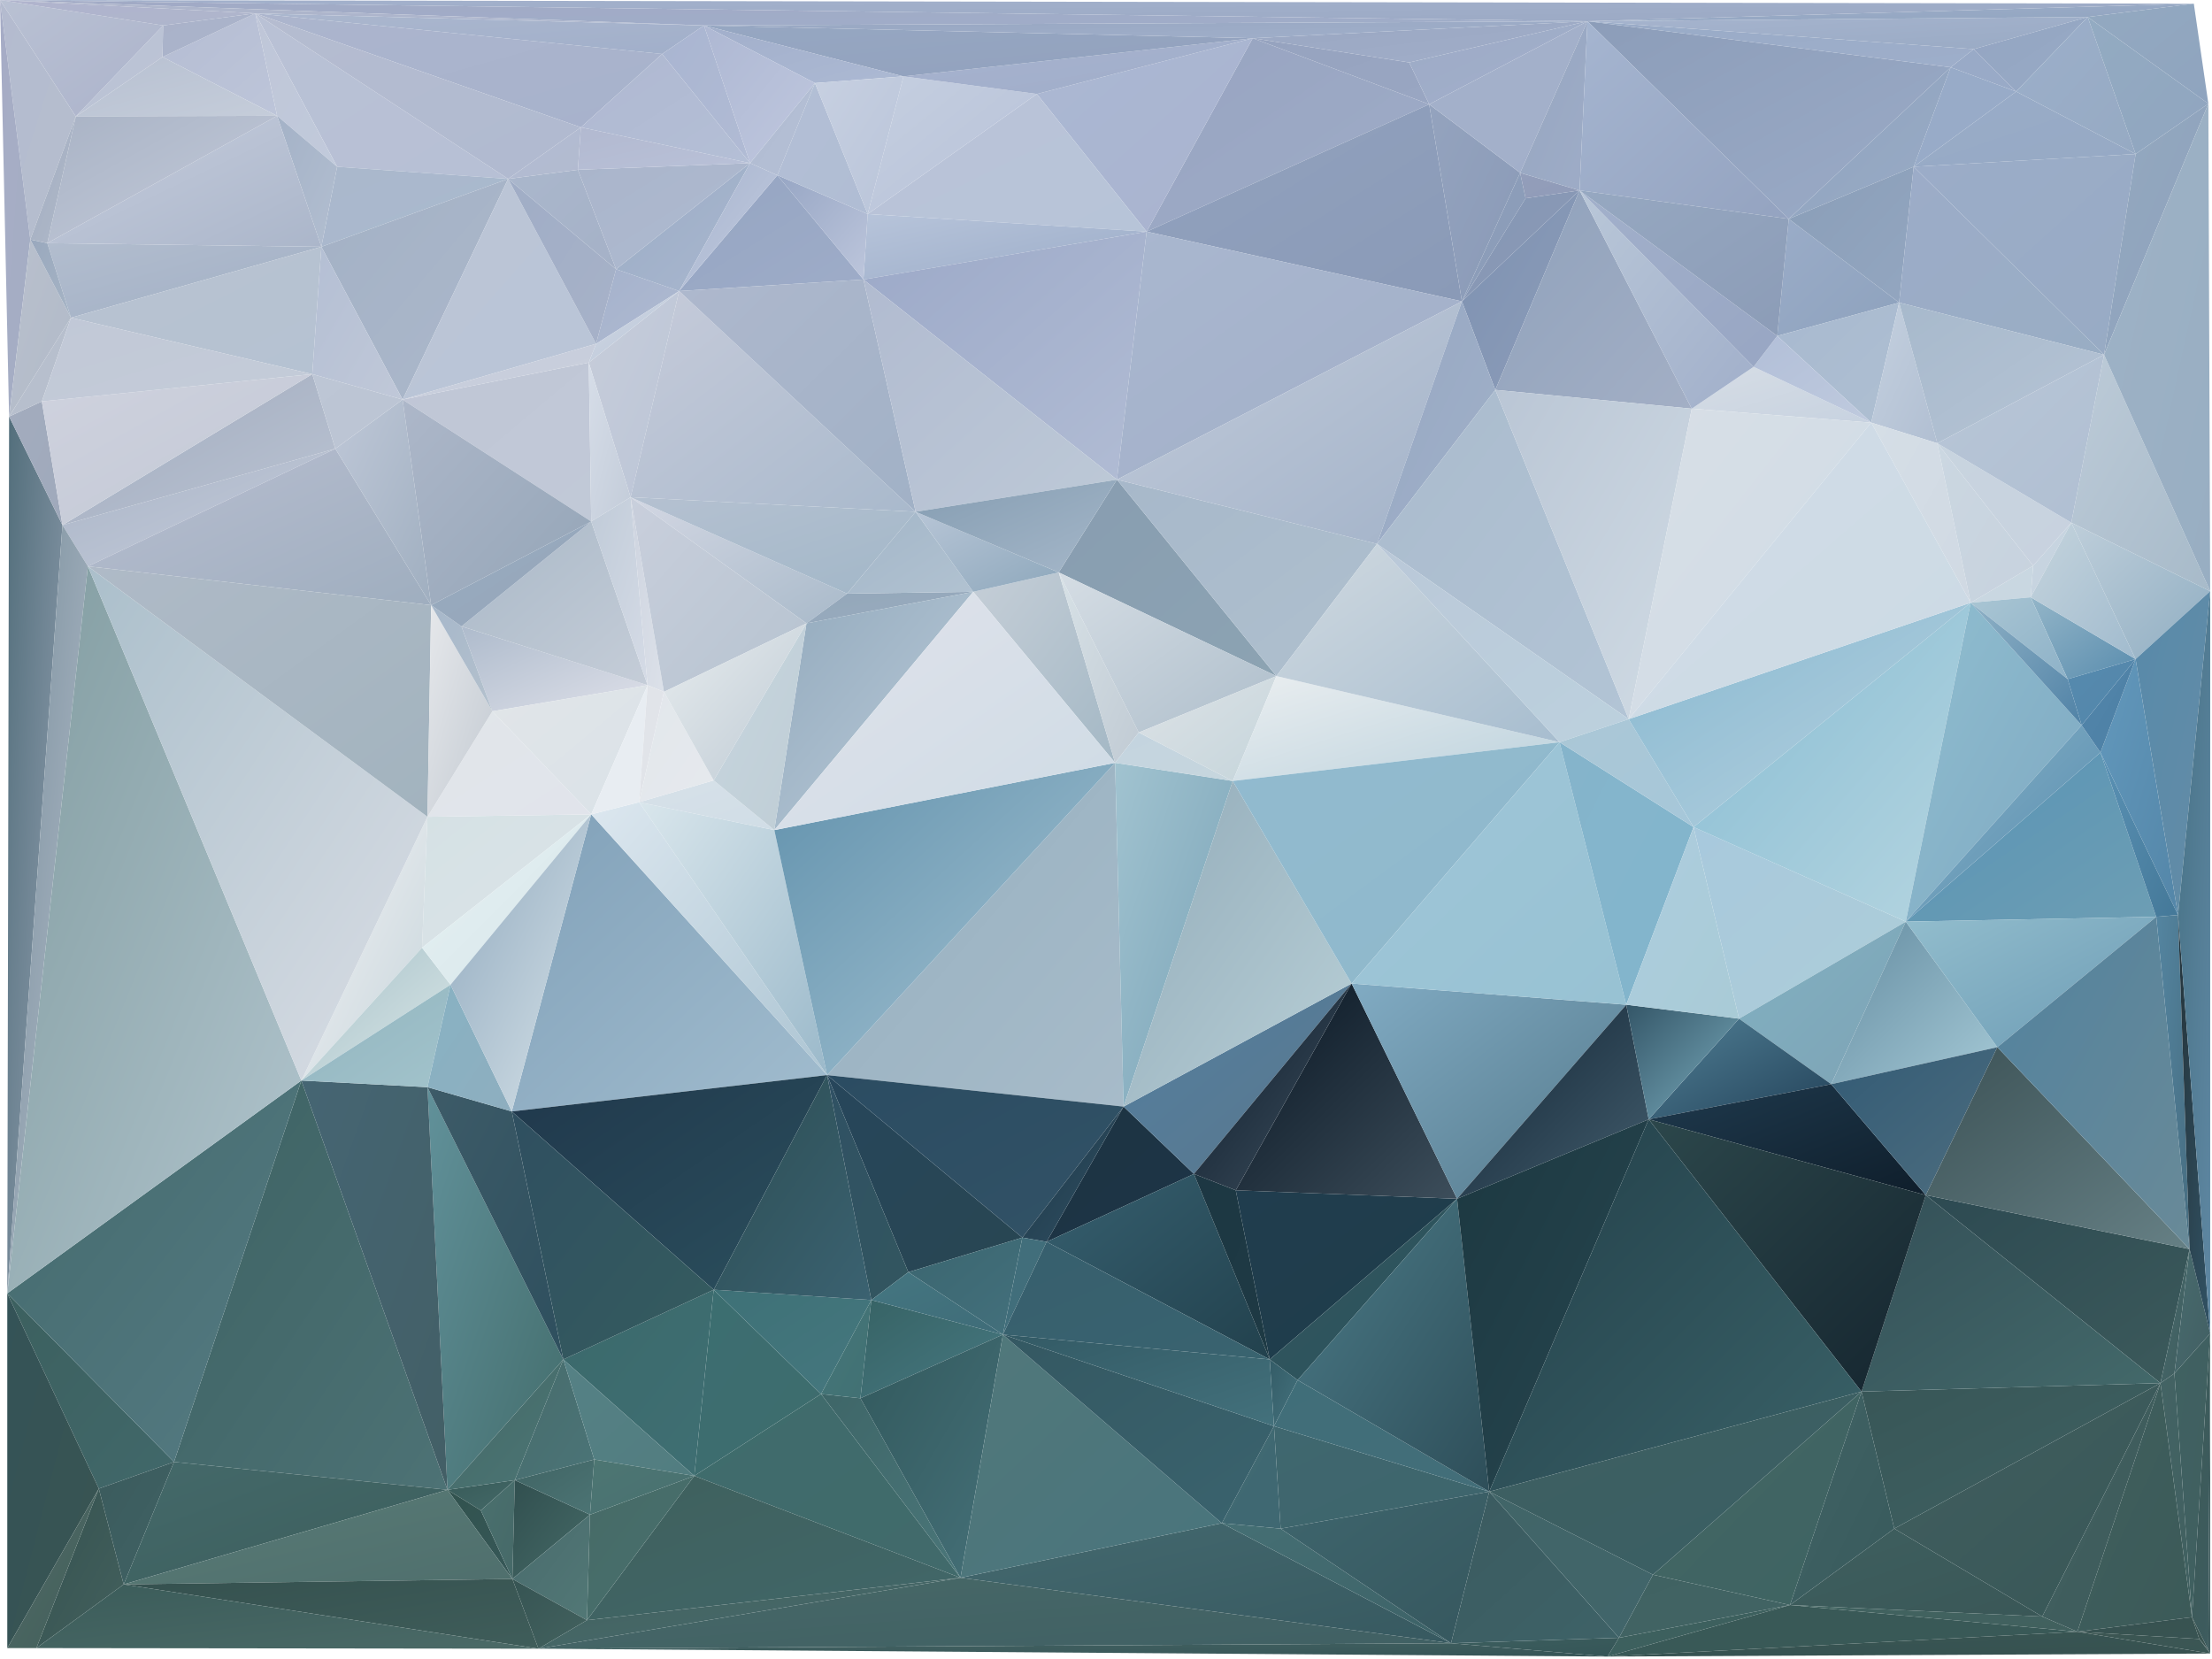 <svg xmlns="http://www.w3.org/2000/svg" width="3648" height="2736" version="1.1"><defs><linearGradient id="gr0" x1="0%" x2="100%" y1="0%" y2="100%"><stop offset="0%" stop-color="rgb(150,163,191)"/><stop offset="100%" stop-color="rgb(153,166,194)"/></linearGradient></defs><polygon id="triangle36" points="2066,63 2357,172 2324,103" style="fill: url(#gr0); stroke: rgb(0, 0, 0); stroke-width: 0;"/><defs><linearGradient id="gr1" x1="0%" x2="100%" y1="0%" y2="100%"><stop offset="0%" stop-color="rgb(56,91,89)"/><stop offset="100%" stop-color="rgb(68,105,104)"/></linearGradient></defs><polygon id="triangle36" points="738,2457 849,2441 793,2491" style="fill: url(#gr1); stroke: rgb(0, 0, 0); stroke-width: 0;"/><defs><linearGradient id="gr2" x1="0%" x2="100%" y1="0%" y2="100%"><stop offset="0%" stop-color="rgb(152,164,193)"/><stop offset="100%" stop-color="rgb(158,172,199)"/></linearGradient></defs><polygon id="triangle36" points="2066,63 2357,172 1891,382" style="fill: url(#gr2); stroke: rgb(0, 0, 0); stroke-width: 0;"/><defs><linearGradient id="gr3" x1="0%" x2="100%" y1="0%" y2="100%"><stop offset="0%" stop-color="rgb(146,162,190)"/><stop offset="100%" stop-color="rgb(138,154,183)"/></linearGradient></defs><polygon id="triangle36" points="1891,382 2357,172 2411,497" style="fill: url(#gr3); stroke: rgb(0, 0, 0); stroke-width: 0;"/><defs><linearGradient id="gr4" x1="0%" x2="100%" y1="0%" y2="100%"><stop offset="0%" stop-color="rgb(143,163,189)"/><stop offset="100%" stop-color="rgb(153,171,198)"/></linearGradient></defs><polygon id="triangle36" points="2950,361 3156,275 3217,111" style="fill: url(#gr4); stroke: rgb(0, 0, 0); stroke-width: 0;"/><defs><linearGradient id="gr5" x1="0%" x2="100%" y1="0%" y2="100%"><stop offset="0%" stop-color="rgb(155,172,200)"/><stop offset="100%" stop-color="rgb(152,171,196)"/></linearGradient></defs><polygon id="triangle36" points="3156,275 3522,254 3470,585" style="fill: url(#gr5); stroke: rgb(0, 0, 0); stroke-width: 0;"/><defs><linearGradient id="gr6" x1="0%" x2="100%" y1="0%" y2="100%"><stop offset="0%" stop-color="rgb(152,171,200)"/><stop offset="100%" stop-color="rgb(152,171,200)"/></linearGradient></defs><polygon id="triangle36" points="3156,275 3217,111 3325,151" style="fill: url(#gr6); stroke: rgb(0, 0, 0); stroke-width: 0;"/><defs><linearGradient id="gr7" x1="0%" x2="100%" y1="0%" y2="100%"><stop offset="0%" stop-color="rgb(153,172,200)"/><stop offset="100%" stop-color="rgb(150,169,196)"/></linearGradient></defs><polygon id="triangle36" points="3156,275 3522,254 3325,151" style="fill: url(#gr7); stroke: rgb(0, 0, 0); stroke-width: 0;"/><defs><linearGradient id="gr8" x1="0%" x2="100%" y1="0%" y2="100%"><stop offset="0%" stop-color="rgb(129,161,185)"/><stop offset="100%" stop-color="rgb(161,188,206)"/></linearGradient></defs><polygon id="triangle36" points="844,1833 975,1343 1364,1773" style="fill: url(#gr8); stroke: rgb(0, 0, 0); stroke-width: 0;"/><defs><linearGradient id="gr9" x1="0%" x2="100%" y1="0%" y2="100%"><stop offset="0%" stop-color="rgb(220,231,239)"/><stop offset="100%" stop-color="rgb(173,197,211)"/></linearGradient></defs><polygon id="triangle36" points="975,1343 1054,1323 1364,1773" style="fill: url(#gr9); stroke: rgb(0, 0, 0); stroke-width: 0;"/><defs><linearGradient id="gr10" x1="0%" x2="100%" y1="0%" y2="100%"><stop offset="0%" stop-color="rgb(148,163,190)"/><stop offset="100%" stop-color="rgb(138,154,183)"/></linearGradient></defs><polygon id="triangle36" points="2357,172 2411,497 2507,285" style="fill: url(#gr10); stroke: rgb(0, 0, 0); stroke-width: 0;"/><defs><linearGradient id="gr11" x1="0%" x2="100%" y1="0%" y2="100%"><stop offset="0%" stop-color="rgb(62,97,94)"/><stop offset="100%" stop-color="rgb(60,94,93)"/></linearGradient></defs><polygon id="triangle36" points="2651,2732 2670,2701 2952,2647" style="fill: url(#gr11); stroke: rgb(0, 0, 0); stroke-width: 0;"/><defs><linearGradient id="gr12" x1="0%" x2="100%" y1="0%" y2="100%"><stop offset="0%" stop-color="rgb(153,170,199)"/><stop offset="100%" stop-color="rgb(153,170,199)"/></linearGradient></defs><polygon id="triangle36" points="3217,111 3325,151 3255,81" style="fill: url(#gr12); stroke: rgb(0, 0, 0); stroke-width: 0;"/><defs><linearGradient id="gr13" x1="0%" x2="100%" y1="0%" y2="100%"><stop offset="0%" stop-color="rgb(185,193,213)"/><stop offset="100%" stop-color="rgb(183,192,213)"/></linearGradient></defs><polygon id="triangle36" points="556,275 838,295 421,22" style="fill: url(#gr13); stroke: rgb(0, 0, 0); stroke-width: 0;"/><defs><linearGradient id="gr14" x1="0%" x2="100%" y1="0%" y2="100%"><stop offset="0%" stop-color="rgb(154,167,194)"/><stop offset="100%" stop-color="rgb(161,174,201)"/></linearGradient></defs><polygon id="triangle36" points="2066,63 2324,103 2618,35" style="fill: url(#gr14); stroke: rgb(0, 0, 0); stroke-width: 0;"/><defs><linearGradient id="gr15" x1="0%" x2="100%" y1="0%" y2="100%"><stop offset="0%" stop-color="rgb(157,170,198)"/><stop offset="100%" stop-color="rgb(162,176,203)"/></linearGradient></defs><polygon id="triangle36" points="2324,103 2357,172 2618,35" style="fill: url(#gr15); stroke: rgb(0, 0, 0); stroke-width: 0;"/><defs><linearGradient id="gr16" x1="0%" x2="100%" y1="0%" y2="100%"><stop offset="0%" stop-color="rgb(164,177,202)"/><stop offset="100%" stop-color="rgb(162,175,202)"/></linearGradient></defs><polygon id="triangle36" points="2357,172 2507,285 2618,35" style="fill: url(#gr16); stroke: rgb(0, 0, 0); stroke-width: 0;"/><defs><linearGradient id="gr17" x1="0%" x2="100%" y1="0%" y2="100%"><stop offset="0%" stop-color="rgb(140,157,185)"/><stop offset="100%" stop-color="rgb(155,171,199)"/></linearGradient></defs><polygon id="triangle36" points="2950,361 3217,111 2618,35" style="fill: url(#gr17); stroke: rgb(0, 0, 0); stroke-width: 0;"/><defs><linearGradient id="gr18" x1="0%" x2="100%" y1="0%" y2="100%"><stop offset="0%" stop-color="rgb(153,171,199)"/><stop offset="100%" stop-color="rgb(158,174,202)"/></linearGradient></defs><polygon id="triangle36" points="3217,111 3255,81 2618,35" style="fill: url(#gr18); stroke: rgb(0, 0, 0); stroke-width: 0;"/><defs><linearGradient id="gr19" x1="0%" x2="100%" y1="0%" y2="100%"><stop offset="0%" stop-color="rgb(32,56,76)"/><stop offset="100%" stop-color="rgb(43,79,93)"/></linearGradient></defs><polygon id="triangle36" points="844,1833 1364,1773 1177,2127" style="fill: url(#gr19); stroke: rgb(0, 0, 0); stroke-width: 0;"/><defs><linearGradient id="gr20" x1="0%" x2="100%" y1="0%" y2="100%"><stop offset="0%" stop-color="rgb(170,184,204)"/><stop offset="100%" stop-color="rgb(169,185,206)"/></linearGradient></defs><polygon id="triangle36" points="556,275 838,295 530,407" style="fill: url(#gr20); stroke: rgb(0, 0, 0); stroke-width: 0;"/><defs><linearGradient id="gr21" x1="0%" x2="100%" y1="0%" y2="100%"><stop offset="0%" stop-color="rgb(172,181,205)"/><stop offset="100%" stop-color="rgb(167,178,204)"/></linearGradient></defs><polygon id="triangle36" points="421,22 1092,89 958,210" style="fill: url(#gr21); stroke: rgb(0, 0, 0); stroke-width: 0;"/><defs><linearGradient id="gr22" x1="0%" x2="100%" y1="0%" y2="100%"><stop offset="0%" stop-color="rgb(181,188,208)"/><stop offset="100%" stop-color="rgb(176,186,208)"/></linearGradient></defs><polygon id="triangle36" points="421,22 838,295 958,210" style="fill: url(#gr22); stroke: rgb(0, 0, 0); stroke-width: 0;"/><defs><linearGradient id="gr23" x1="0%" x2="100%" y1="0%" y2="100%"><stop offset="0%" stop-color="rgb(171,184,211)"/><stop offset="100%" stop-color="rgb(169,179,207)"/></linearGradient></defs><polygon id="triangle36" points="1891,382 2066,63 1710,155" style="fill: url(#gr23); stroke: rgb(0, 0, 0); stroke-width: 0;"/><defs><linearGradient id="gr24" x1="0%" x2="100%" y1="0%" y2="100%"><stop offset="0%" stop-color="rgb(211,215,227)"/><stop offset="100%" stop-color="rgb(169,186,202)"/></linearGradient></defs><polygon id="triangle36" points="1040,820 1397,979 1330,1028" style="fill: url(#gr24); stroke: rgb(0, 0, 0); stroke-width: 0;"/><defs><linearGradient id="gr25" x1="0%" x2="100%" y1="0%" y2="100%"><stop offset="0%" stop-color="rgb(147,167,186)"/><stop offset="100%" stop-color="rgb(154,172,190)"/></linearGradient></defs><polygon id="triangle36" points="1397,979 1605,976 1330,1028" style="fill: url(#gr25); stroke: rgb(0, 0, 0); stroke-width: 0;"/><defs><linearGradient id="gr26" x1="0%" x2="100%" y1="0%" y2="100%"><stop offset="0%" stop-color="rgb(213,225,228)"/><stop offset="100%" stop-color="rgb(219,228,233)"/></linearGradient></defs><polygon id="triangle36" points="705,1347 975,1343 696,1563" style="fill: url(#gr26); stroke: rgb(0, 0, 0); stroke-width: 0;"/><defs><linearGradient id="gr27" x1="0%" x2="100%" y1="0%" y2="100%"><stop offset="0%" stop-color="rgb(186,195,216)"/><stop offset="100%" stop-color="rgb(183,196,216)"/></linearGradient></defs><polygon id="triangle36" points="1710,155 1891,382 1431,353" style="fill: url(#gr27); stroke: rgb(0, 0, 0); stroke-width: 0;"/><defs><linearGradient id="gr28" x1="0%" x2="100%" y1="0%" y2="100%"><stop offset="0%" stop-color="rgb(197,207,224)"/><stop offset="100%" stop-color="rgb(183,193,216)"/></linearGradient></defs><polygon id="triangle36" points="1431,353 1710,155 1490,126" style="fill: url(#gr28); stroke: rgb(0, 0, 0); stroke-width: 0;"/><defs><linearGradient id="gr29" x1="0%" x2="100%" y1="0%" y2="100%"><stop offset="0%" stop-color="rgb(168,179,207)"/><stop offset="100%" stop-color="rgb(159,173,201)"/></linearGradient></defs><polygon id="triangle36" points="1710,155 2066,63 1490,126" style="fill: url(#gr29); stroke: rgb(0, 0, 0); stroke-width: 0;"/><defs><linearGradient id="gr30" x1="0%" x2="100%" y1="0%" y2="100%"><stop offset="0%" stop-color="rgb(199,205,218)"/><stop offset="100%" stop-color="rgb(187,197,215)"/></linearGradient></defs><polygon id="triangle36" points="1040,820 1120,480 971,598" style="fill: url(#gr30); stroke: rgb(0, 0, 0); stroke-width: 0;"/><defs><linearGradient id="gr31" x1="0%" x2="100%" y1="0%" y2="100%"><stop offset="0%" stop-color="rgb(183,196,218)"/><stop offset="100%" stop-color="rgb(155,172,200)"/></linearGradient></defs><polygon id="triangle36" points="1431,353 1891,382 1424,461" style="fill: url(#gr31); stroke: rgb(0, 0, 0); stroke-width: 0;"/><defs><linearGradient id="gr32" x1="0%" x2="100%" y1="0%" y2="100%"><stop offset="0%" stop-color="rgb(225,230,234)"/><stop offset="100%" stop-color="rgb(225,228,235)"/></linearGradient></defs><polygon id="triangle36" points="705,1347 975,1343 812,1173" style="fill: url(#gr32); stroke: rgb(0, 0, 0); stroke-width: 0;"/><defs><linearGradient id="gr33" x1="0%" x2="100%" y1="0%" y2="100%"><stop offset="0%" stop-color="rgb(49,82,78)"/><stop offset="100%" stop-color="rgb(55,88,88)"/></linearGradient></defs><polygon id="triangle36" points="738,2457 793,2491 845,2604" style="fill: url(#gr33); stroke: rgb(0, 0, 0); stroke-width: 0;"/><defs><linearGradient id="gr34" x1="0%" x2="100%" y1="0%" y2="100%"><stop offset="0%" stop-color="rgb(74,112,110)"/><stop offset="100%" stop-color="rgb(70,105,104)"/></linearGradient></defs><polygon id="triangle36" points="793,2491 849,2441 845,2604" style="fill: url(#gr34); stroke: rgb(0, 0, 0); stroke-width: 0;"/><defs><linearGradient id="gr35" x1="0%" x2="100%" y1="0%" y2="100%"><stop offset="0%" stop-color="rgb(62,102,104)"/><stop offset="100%" stop-color="rgb(74,118,121)"/></linearGradient></defs><polygon id="triangle36" points="1419,2306 1584,2602 1354,2299" style="fill: url(#gr35); stroke: rgb(0, 0, 0); stroke-width: 0;"/><defs><linearGradient id="gr36" x1="0%" x2="100%" y1="0%" y2="100%"><stop offset="0%" stop-color="rgb(181,189,211)"/><stop offset="100%" stop-color="rgb(189,197,217)"/></linearGradient></defs><polygon id="triangle36" points="268,94 421,22 457,191" style="fill: url(#gr36); stroke: rgb(0, 0, 0); stroke-width: 0;"/><defs><linearGradient id="gr37" x1="0%" x2="100%" y1="0%" y2="100%"><stop offset="0%" stop-color="rgb(191,198,216)"/><stop offset="100%" stop-color="rgb(193,202,219)"/></linearGradient></defs><polygon id="triangle36" points="421,22 556,275 457,191" style="fill: url(#gr37); stroke: rgb(0, 0, 0); stroke-width: 0;"/><defs><linearGradient id="gr38" x1="0%" x2="100%" y1="0%" y2="100%"><stop offset="0%" stop-color="rgb(164,178,199)"/><stop offset="100%" stop-color="rgb(178,190,208)"/></linearGradient></defs><polygon id="triangle36" points="530,407 556,275 457,191" style="fill: url(#gr38); stroke: rgb(0, 0, 0); stroke-width: 0;"/><defs><linearGradient id="gr39" x1="0%" x2="100%" y1="0%" y2="100%"><stop offset="0%" stop-color="rgb(138,157,186)"/><stop offset="100%" stop-color="rgb(142,157,184)"/></linearGradient></defs><polygon id="triangle36" points="2411,497 2507,285 2516,327" style="fill: url(#gr39); stroke: rgb(0, 0, 0); stroke-width: 0;"/><defs><linearGradient id="gr40" x1="0%" x2="100%" y1="0%" y2="100%"><stop offset="0%" stop-color="rgb(49,79,79)"/><stop offset="100%" stop-color="rgb(69,106,103)"/></linearGradient></defs><polygon id="triangle36" points="845,2604 849,2441 973,2498" style="fill: url(#gr40); stroke: rgb(0, 0, 0); stroke-width: 0;"/><defs><linearGradient id="gr41" x1="0%" x2="100%" y1="0%" y2="100%"><stop offset="0%" stop-color="rgb(73,107,109)"/><stop offset="100%" stop-color="rgb(82,120,118)"/></linearGradient></defs><polygon id="triangle36" points="845,2604 968,2672 973,2498" style="fill: url(#gr41); stroke: rgb(0, 0, 0); stroke-width: 0;"/><defs><linearGradient id="gr42" x1="0%" x2="100%" y1="0%" y2="100%"><stop offset="0%" stop-color="rgb(60,110,113)"/><stop offset="100%" stop-color="rgb(62,108,109)"/></linearGradient></defs><polygon id="triangle36" points="1177,2127 1354,2299 1145,2434" style="fill: url(#gr42); stroke: rgb(0, 0, 0); stroke-width: 0;"/><defs><linearGradient id="gr43" x1="0%" x2="100%" y1="0%" y2="100%"><stop offset="0%" stop-color="rgb(63,108,108)"/><stop offset="100%" stop-color="rgb(65,106,107)"/></linearGradient></defs><polygon id="triangle36" points="1354,2299 1584,2602 1145,2434" style="fill: url(#gr43); stroke: rgb(0, 0, 0); stroke-width: 0;"/><defs><linearGradient id="gr44" x1="0%" x2="100%" y1="0%" y2="100%"><stop offset="0%" stop-color="rgb(63,96,93)"/><stop offset="100%" stop-color="rgb(65,103,105)"/></linearGradient></defs><polygon id="triangle36" points="968,2672 1584,2602 1145,2434" style="fill: url(#gr44); stroke: rgb(0, 0, 0); stroke-width: 0;"/><defs><linearGradient id="gr45" x1="0%" x2="100%" y1="0%" y2="100%"><stop offset="0%" stop-color="rgb(71,106,102)"/><stop offset="100%" stop-color="rgb(72,113,111)"/></linearGradient></defs><polygon id="triangle36" points="968,2672 973,2498 1145,2434" style="fill: url(#gr45); stroke: rgb(0, 0, 0); stroke-width: 0;"/><defs><linearGradient id="gr46" x1="0%" x2="100%" y1="0%" y2="100%"><stop offset="0%" stop-color="rgb(147,181,200)"/><stop offset="100%" stop-color="rgb(90,141,174)"/></linearGradient></defs><polygon id="triangle36" points="3349,985 3522,1087 3410,1120" style="fill: url(#gr46); stroke: rgb(0, 0, 0); stroke-width: 0;"/><defs><linearGradient id="gr47" x1="0%" x2="100%" y1="0%" y2="100%"><stop offset="0%" stop-color="rgb(156,169,200)"/><stop offset="100%" stop-color="rgb(177,188,212)"/></linearGradient></defs><polygon id="triangle36" points="1424,461 1891,382 1842,791" style="fill: url(#gr47); stroke: rgb(0, 0, 0); stroke-width: 0;"/><defs><linearGradient id="gr48" x1="0%" x2="100%" y1="0%" y2="100%"><stop offset="0%" stop-color="rgb(169,183,207)"/><stop offset="100%" stop-color="rgb(162,175,200)"/></linearGradient></defs><polygon id="triangle36" points="1891,382 2411,497 1842,791" style="fill: url(#gr48); stroke: rgb(0, 0, 0); stroke-width: 0;"/><defs><linearGradient id="gr49" x1="0%" x2="100%" y1="0%" y2="100%"><stop offset="0%" stop-color="rgb(150,176,192)"/><stop offset="100%" stop-color="rgb(167,187,201)"/></linearGradient></defs><polygon id="triangle36" points="1364,1773 1853,1825 1839,1258" style="fill: url(#gr49); stroke: rgb(0, 0, 0); stroke-width: 0;"/><defs><linearGradient id="gr50" x1="0%" x2="100%" y1="0%" y2="100%"><stop offset="0%" stop-color="rgb(197,206,215)"/><stop offset="100%" stop-color="rgb(164,184,197)"/></linearGradient></defs><polygon id="triangle36" points="1605,976 1839,1258 1746,944" style="fill: url(#gr50); stroke: rgb(0, 0, 0); stroke-width: 0;"/><defs><linearGradient id="gr51" x1="0%" x2="100%" y1="0%" y2="100%"><stop offset="0%" stop-color="rgb(215,225,230)"/><stop offset="100%" stop-color="rgb(193,203,212)"/></linearGradient></defs><polygon id="triangle36" points="1839,1258 1878,1208 1746,944" style="fill: url(#gr51); stroke: rgb(0, 0, 0); stroke-width: 0;"/><defs><linearGradient id="gr52" x1="0%" x2="100%" y1="0%" y2="100%"><stop offset="0%" stop-color="rgb(136,157,177)"/><stop offset="100%" stop-color="rgb(140,163,178)"/></linearGradient></defs><polygon id="triangle36" points="1842,791 2105,1115 1746,944" style="fill: url(#gr52); stroke: rgb(0, 0, 0); stroke-width: 0;"/><defs><linearGradient id="gr53" x1="0%" x2="100%" y1="0%" y2="100%"><stop offset="0%" stop-color="rgb(213,221,228)"/><stop offset="100%" stop-color="rgb(174,190,203)"/></linearGradient></defs><polygon id="triangle36" points="1878,1208 2105,1115 1746,944" style="fill: url(#gr53); stroke: rgb(0, 0, 0); stroke-width: 0;"/><defs><linearGradient id="gr54" x1="0%" x2="100%" y1="0%" y2="100%"><stop offset="0%" stop-color="rgb(59,105,107)"/><stop offset="100%" stop-color="rgb(63,111,115)"/></linearGradient></defs><polygon id="triangle36" points="1145,2434 1177,2127 929,2242" style="fill: url(#gr54); stroke: rgb(0, 0, 0); stroke-width: 0;"/><defs><linearGradient id="gr55" x1="0%" x2="100%" y1="0%" y2="100%"><stop offset="0%" stop-color="rgb(97,145,154)"/><stop offset="100%" stop-color="rgb(67,109,108)"/></linearGradient></defs><polygon id="triangle36" points="705,1793 738,2457 929,2242" style="fill: url(#gr55); stroke: rgb(0, 0, 0); stroke-width: 0;"/><defs><linearGradient id="gr56" x1="0%" x2="100%" y1="0%" y2="100%"><stop offset="0%" stop-color="rgb(61,91,104)"/><stop offset="100%" stop-color="rgb(46,79,94)"/></linearGradient></defs><polygon id="triangle36" points="705,1793 844,1833 929,2242" style="fill: url(#gr56); stroke: rgb(0, 0, 0); stroke-width: 0;"/><defs><linearGradient id="gr57" x1="0%" x2="100%" y1="0%" y2="100%"><stop offset="0%" stop-color="rgb(67,105,102)"/><stop offset="100%" stop-color="rgb(76,117,117)"/></linearGradient></defs><polygon id="triangle36" points="738,2457 849,2441 929,2242" style="fill: url(#gr57); stroke: rgb(0, 0, 0); stroke-width: 0;"/><defs><linearGradient id="gr58" x1="0%" x2="100%" y1="0%" y2="100%"><stop offset="0%" stop-color="rgb(47,79,96)"/><stop offset="100%" stop-color="rgb(53,92,95)"/></linearGradient></defs><polygon id="triangle36" points="844,1833 1177,2127 929,2242" style="fill: url(#gr58); stroke: rgb(0, 0, 0); stroke-width: 0;"/><defs><linearGradient id="gr59" x1="0%" x2="100%" y1="0%" y2="100%"><stop offset="0%" stop-color="rgb(71,108,108)"/><stop offset="100%" stop-color="rgb(75,116,119)"/></linearGradient></defs><polygon id="triangle36" points="849,2441 929,2242 980,2407" style="fill: url(#gr59); stroke: rgb(0, 0, 0); stroke-width: 0;"/><defs><linearGradient id="gr60" x1="0%" x2="100%" y1="0%" y2="100%"><stop offset="0%" stop-color="rgb(64,100,100)"/><stop offset="100%" stop-color="rgb(76,116,116)"/></linearGradient></defs><polygon id="triangle36" points="849,2441 973,2498 980,2407" style="fill: url(#gr60); stroke: rgb(0, 0, 0); stroke-width: 0;"/><defs><linearGradient id="gr61" x1="0%" x2="100%" y1="0%" y2="100%"><stop offset="0%" stop-color="rgb(85,129,133)"/><stop offset="100%" stop-color="rgb(82,125,128)"/></linearGradient></defs><polygon id="triangle36" points="929,2242 1145,2434 980,2407" style="fill: url(#gr61); stroke: rgb(0, 0, 0); stroke-width: 0;"/><defs><linearGradient id="gr62" x1="0%" x2="100%" y1="0%" y2="100%"><stop offset="0%" stop-color="rgb(77,118,114)"/><stop offset="100%" stop-color="rgb(72,112,113)"/></linearGradient></defs><polygon id="triangle36" points="973,2498 1145,2434 980,2407" style="fill: url(#gr62); stroke: rgb(0, 0, 0); stroke-width: 0;"/><defs><linearGradient id="gr63" x1="0%" x2="100%" y1="0%" y2="100%"><stop offset="0%" stop-color="rgb(61,98,99)"/><stop offset="100%" stop-color="rgb(77,114,117)"/></linearGradient></defs><polygon id="triangle36" points="287,2411 738,2457 497,1782" style="fill: url(#gr63); stroke: rgb(0, 0, 0); stroke-width: 0;"/><defs><linearGradient id="gr64" x1="0%" x2="100%" y1="0%" y2="100%"><stop offset="0%" stop-color="rgb(243,243,245)"/><stop offset="100%" stop-color="rgb(199,213,219)"/></linearGradient></defs><polygon id="triangle36" points="696,1563 705,1347 497,1782" style="fill: url(#gr64); stroke: rgb(0, 0, 0); stroke-width: 0;"/><defs><linearGradient id="gr65" x1="0%" x2="100%" y1="0%" y2="100%"><stop offset="0%" stop-color="rgb(69,101,115)"/><stop offset="100%" stop-color="rgb(67,95,102)"/></linearGradient></defs><polygon id="triangle36" points="705,1793 738,2457 497,1782" style="fill: url(#gr65); stroke: rgb(0, 0, 0); stroke-width: 0;"/><defs><linearGradient id="gr66" x1="0%" x2="100%" y1="0%" y2="100%"><stop offset="0%" stop-color="rgb(32,61,78)"/><stop offset="100%" stop-color="rgb(31,61,74)"/></linearGradient></defs><polygon id="triangle36" points="2038,1963 2094,2242 2403,1977" style="fill: url(#gr66); stroke: rgb(0, 0, 0); stroke-width: 0;"/><defs><linearGradient id="gr67" x1="0%" x2="100%" y1="0%" y2="100%"><stop offset="0%" stop-color="rgb(8,21,34)"/><stop offset="100%" stop-color="rgb(61,78,91)"/></linearGradient></defs><polygon id="triangle36" points="2038,1963 2229,1622 2403,1977" style="fill: url(#gr67); stroke: rgb(0, 0, 0); stroke-width: 0;"/><defs><linearGradient id="gr68" x1="0%" x2="100%" y1="0%" y2="100%"><stop offset="0%" stop-color="rgb(47,87,95)"/><stop offset="100%" stop-color="rgb(46,81,91)"/></linearGradient></defs><polygon id="triangle36" points="2094,2242 2140,2276 2403,1977" style="fill: url(#gr68); stroke: rgb(0, 0, 0); stroke-width: 0;"/><defs><linearGradient id="gr69" x1="0%" x2="100%" y1="0%" y2="100%"><stop offset="0%" stop-color="rgb(217,230,236)"/><stop offset="100%" stop-color="rgb(155,185,202)"/></linearGradient></defs><polygon id="triangle36" points="1054,1323 1364,1773 1277,1369" style="fill: url(#gr69); stroke: rgb(0, 0, 0); stroke-width: 0;"/><defs><linearGradient id="gr70" x1="0%" x2="100%" y1="0%" y2="100%"><stop offset="0%" stop-color="rgb(147,170,189)"/><stop offset="100%" stop-color="rgb(188,204,218)"/></linearGradient></defs><polygon id="triangle36" points="1330,1028 1605,976 1277,1369" style="fill: url(#gr70); stroke: rgb(0, 0, 0); stroke-width: 0;"/><defs><linearGradient id="gr71" x1="0%" x2="100%" y1="0%" y2="100%"><stop offset="0%" stop-color="rgb(98,146,173)"/><stop offset="100%" stop-color="rgb(168,197,212)"/></linearGradient></defs><polygon id="triangle36" points="1364,1773 1839,1258 1277,1369" style="fill: url(#gr71); stroke: rgb(0, 0, 0); stroke-width: 0;"/><defs><linearGradient id="gr72" x1="0%" x2="100%" y1="0%" y2="100%"><stop offset="0%" stop-color="rgb(225,227,235)"/><stop offset="100%" stop-color="rgb(206,219,229)"/></linearGradient></defs><polygon id="triangle36" points="1605,976 1839,1258 1277,1369" style="fill: url(#gr72); stroke: rgb(0, 0, 0); stroke-width: 0;"/><defs><linearGradient id="gr73" x1="0%" x2="100%" y1="0%" y2="100%"><stop offset="0%" stop-color="rgb(45,74,82)"/><stop offset="100%" stop-color="rgb(60,90,91)"/></linearGradient></defs><polygon id="triangle36" points="3176,1971 3611,2060 3563,2281" style="fill: url(#gr73); stroke: rgb(0, 0, 0); stroke-width: 0;"/><defs><linearGradient id="gr74" x1="0%" x2="100%" y1="0%" y2="100%"><stop offset="0%" stop-color="rgb(71,106,109)"/><stop offset="100%" stop-color="rgb(63,92,93)"/></linearGradient></defs><polygon id="triangle36" points="3586,2265 3611,2060 3563,2281" style="fill: url(#gr74); stroke: rgb(0, 0, 0); stroke-width: 0;"/><defs><linearGradient id="gr75" x1="0%" x2="100%" y1="0%" y2="100%"><stop offset="0%" stop-color="rgb(163,177,197)"/><stop offset="100%" stop-color="rgb(172,184,203)"/></linearGradient></defs><polygon id="triangle36" points="530,407 838,295 664,659" style="fill: url(#gr75); stroke: rgb(0, 0, 0); stroke-width: 0;"/><defs><linearGradient id="gr76" x1="0%" x2="100%" y1="0%" y2="100%"><stop offset="0%" stop-color="rgb(199,213,224)"/><stop offset="100%" stop-color="rgb(198,211,223)"/></linearGradient></defs><polygon id="triangle36" points="3349,985 3353,933 3416,862" style="fill: url(#gr76); stroke: rgb(0, 0, 0); stroke-width: 0;"/><defs><linearGradient id="gr77" x1="0%" x2="100%" y1="0%" y2="100%"><stop offset="0%" stop-color="rgb(197,212,221)"/><stop offset="100%" stop-color="rgb(161,187,206)"/></linearGradient></defs><polygon id="triangle36" points="3349,985 3522,1087 3416,862" style="fill: url(#gr77); stroke: rgb(0, 0, 0); stroke-width: 0;"/><defs><linearGradient id="gr78" x1="0%" x2="100%" y1="0%" y2="100%"><stop offset="0%" stop-color="rgb(169,178,201)"/><stop offset="100%" stop-color="rgb(172,180,203)"/></linearGradient></defs><polygon id="triangle36" points="268,94 421,22 269,42" style="fill: url(#gr78); stroke: rgb(0, 0, 0); stroke-width: 0;"/><defs><linearGradient id="gr79" x1="0%" x2="100%" y1="0%" y2="100%"><stop offset="0%" stop-color="rgb(28,52,66)"/><stop offset="100%" stop-color="rgb(30,52,71)"/></linearGradient></defs><polygon id="triangle36" points="1726,2048 1853,1825 1969,1936" style="fill: url(#gr79); stroke: rgb(0, 0, 0); stroke-width: 0;"/><defs><linearGradient id="gr80" x1="0%" x2="100%" y1="0%" y2="100%"><stop offset="0%" stop-color="rgb(54,95,111)"/><stop offset="100%" stop-color="rgb(34,65,77)"/></linearGradient></defs><polygon id="triangle36" points="1726,2048 2094,2242 1969,1936" style="fill: url(#gr80); stroke: rgb(0, 0, 0); stroke-width: 0;"/><defs><linearGradient id="gr81" x1="0%" x2="100%" y1="0%" y2="100%"><stop offset="0%" stop-color="rgb(83,127,160)"/><stop offset="100%" stop-color="rgb(90,119,140)"/></linearGradient></defs><polygon id="triangle36" points="1853,1825 2229,1622 1969,1936" style="fill: url(#gr81); stroke: rgb(0, 0, 0); stroke-width: 0;"/><defs><linearGradient id="gr82" x1="0%" x2="100%" y1="0%" y2="100%"><stop offset="0%" stop-color="rgb(29,55,67)"/><stop offset="100%" stop-color="rgb(30,58,68)"/></linearGradient></defs><polygon id="triangle36" points="2038,1963 2094,2242 1969,1936" style="fill: url(#gr82); stroke: rgb(0, 0, 0); stroke-width: 0;"/><defs><linearGradient id="gr83" x1="0%" x2="100%" y1="0%" y2="100%"><stop offset="0%" stop-color="rgb(11,25,40)"/><stop offset="100%" stop-color="rgb(64,82,97)"/></linearGradient></defs><polygon id="triangle36" points="2038,1963 2229,1622 1969,1936" style="fill: url(#gr83); stroke: rgb(0, 0, 0); stroke-width: 0;"/><defs><linearGradient id="gr84" x1="0%" x2="100%" y1="0%" y2="100%"><stop offset="0%" stop-color="rgb(166,193,201)"/><stop offset="100%" stop-color="rgb(219,231,231)"/></linearGradient></defs><polygon id="triangle36" points="497,1782 696,1563 743,1624" style="fill: url(#gr84); stroke: rgb(0, 0, 0); stroke-width: 0;"/><defs><linearGradient id="gr85" x1="0%" x2="100%" y1="0%" y2="100%"><stop offset="0%" stop-color="rgb(145,180,191)"/><stop offset="100%" stop-color="rgb(162,195,203)"/></linearGradient></defs><polygon id="triangle36" points="497,1782 705,1793 743,1624" style="fill: url(#gr85); stroke: rgb(0, 0, 0); stroke-width: 0;"/><defs><linearGradient id="gr86" x1="0%" x2="100%" y1="0%" y2="100%"><stop offset="0%" stop-color="rgb(231,242,244)"/><stop offset="100%" stop-color="rgb(214,229,233)"/></linearGradient></defs><polygon id="triangle36" points="696,1563 975,1343 743,1624" style="fill: url(#gr86); stroke: rgb(0, 0, 0); stroke-width: 0;"/><defs><linearGradient id="gr87" x1="0%" x2="100%" y1="0%" y2="100%"><stop offset="0%" stop-color="rgb(136,178,195)"/><stop offset="100%" stop-color="rgb(142,174,191)"/></linearGradient></defs><polygon id="triangle36" points="705,1793 844,1833 743,1624" style="fill: url(#gr87); stroke: rgb(0, 0, 0); stroke-width: 0;"/><defs><linearGradient id="gr88" x1="0%" x2="100%" y1="0%" y2="100%"><stop offset="0%" stop-color="rgb(144,169,190)"/><stop offset="100%" stop-color="rgb(215,227,233)"/></linearGradient></defs><polygon id="triangle36" points="844,1833 975,1343 743,1624" style="fill: url(#gr88); stroke: rgb(0, 0, 0); stroke-width: 0;"/><defs><linearGradient id="gr89" x1="0%" x2="100%" y1="0%" y2="100%"><stop offset="0%" stop-color="rgb(178,189,206)"/><stop offset="100%" stop-color="rgb(161,175,197)"/></linearGradient></defs><polygon id="triangle36" points="117,524 530,407 78,401" style="fill: url(#gr89); stroke: rgb(0, 0, 0); stroke-width: 0;"/><defs><linearGradient id="gr90" x1="0%" x2="100%" y1="0%" y2="100%"><stop offset="0%" stop-color="rgb(198,205,221)"/><stop offset="100%" stop-color="rgb(171,182,202)"/></linearGradient></defs><polygon id="triangle36" points="457,191 530,407 78,401" style="fill: url(#gr90); stroke: rgb(0, 0, 0); stroke-width: 0;"/><defs><linearGradient id="gr91" x1="0%" x2="100%" y1="0%" y2="100%"><stop offset="0%" stop-color="rgb(62,95,95)"/><stop offset="100%" stop-color="rgb(58,87,87)"/></linearGradient></defs><polygon id="triangle36" points="2952,2647 3368,2666 3124,2521" style="fill: url(#gr91); stroke: rgb(0, 0, 0); stroke-width: 0;"/><defs><linearGradient id="gr92" x1="0%" x2="100%" y1="0%" y2="100%"><stop offset="0%" stop-color="rgb(65,94,95)"/><stop offset="100%" stop-color="rgb(56,87,87)"/></linearGradient></defs><polygon id="triangle36" points="3368,2666 3563,2281 3124,2521" style="fill: url(#gr92); stroke: rgb(0, 0, 0); stroke-width: 0;"/><defs><linearGradient id="gr93" x1="0%" x2="100%" y1="0%" y2="100%"><stop offset="0%" stop-color="rgb(154,172,200)"/><stop offset="100%" stop-color="rgb(142,162,189)"/></linearGradient></defs><polygon id="triangle36" points="2931,554 2950,361 3132,499" style="fill: url(#gr93); stroke: rgb(0, 0, 0); stroke-width: 0;"/><defs><linearGradient id="gr94" x1="0%" x2="100%" y1="0%" y2="100%"><stop offset="0%" stop-color="rgb(168,185,208)"/><stop offset="100%" stop-color="rgb(174,191,209)"/></linearGradient></defs><polygon id="triangle36" points="2931,554 3086,697 3132,499" style="fill: url(#gr94); stroke: rgb(0, 0, 0); stroke-width: 0;"/><defs><linearGradient id="gr95" x1="0%" x2="100%" y1="0%" y2="100%"><stop offset="0%" stop-color="rgb(138,158,184)"/><stop offset="100%" stop-color="rgb(147,166,192)"/></linearGradient></defs><polygon id="triangle36" points="2950,361 3156,275 3132,499" style="fill: url(#gr95); stroke: rgb(0, 0, 0); stroke-width: 0;"/><defs><linearGradient id="gr96" x1="0%" x2="100%" y1="0%" y2="100%"><stop offset="0%" stop-color="rgb(156,172,200)"/><stop offset="100%" stop-color="rgb(153,173,196)"/></linearGradient></defs><polygon id="triangle36" points="3156,275 3470,585 3132,499" style="fill: url(#gr96); stroke: rgb(0, 0, 0); stroke-width: 0;"/><defs><linearGradient id="gr97" x1="0%" x2="100%" y1="0%" y2="100%"><stop offset="0%" stop-color="rgb(64,98,98)"/><stop offset="100%" stop-color="rgb(66,100,100)"/></linearGradient></defs><polygon id="triangle36" points="2670,2701 2952,2647 2726,2597" style="fill: url(#gr97); stroke: rgb(0, 0, 0); stroke-width: 0;"/><defs><linearGradient id="gr98" x1="0%" x2="100%" y1="0%" y2="100%"><stop offset="0%" stop-color="rgb(67,102,100)"/><stop offset="100%" stop-color="rgb(62,99,98)"/></linearGradient></defs><polygon id="triangle36" points="2726,2597 2952,2647 3070,2295" style="fill: url(#gr98); stroke: rgb(0, 0, 0); stroke-width: 0;"/><defs><linearGradient id="gr99" x1="0%" x2="100%" y1="0%" y2="100%"><stop offset="0%" stop-color="rgb(65,99,101)"/><stop offset="100%" stop-color="rgb(56,90,92)"/></linearGradient></defs><polygon id="triangle36" points="2952,2647 3124,2521 3070,2295" style="fill: url(#gr99); stroke: rgb(0, 0, 0); stroke-width: 0;"/><defs><linearGradient id="gr100" x1="0%" x2="100%" y1="0%" y2="100%"><stop offset="0%" stop-color="rgb(56,86,87)"/><stop offset="100%" stop-color="rgb(63,98,99)"/></linearGradient></defs><polygon id="triangle36" points="3124,2521 3563,2281 3070,2295" style="fill: url(#gr100); stroke: rgb(0, 0, 0); stroke-width: 0;"/><defs><linearGradient id="gr101" x1="0%" x2="100%" y1="0%" y2="100%"><stop offset="0%" stop-color="rgb(52,80,88)"/><stop offset="100%" stop-color="rgb(67,105,106)"/></linearGradient></defs><polygon id="triangle36" points="3176,1971 3563,2281 3070,2295" style="fill: url(#gr101); stroke: rgb(0, 0, 0); stroke-width: 0;"/><defs><linearGradient id="gr102" x1="0%" x2="100%" y1="0%" y2="100%"><stop offset="0%" stop-color="rgb(170,183,204)"/><stop offset="100%" stop-color="rgb(165,177,199)"/></linearGradient></defs><polygon id="triangle36" points="838,295 1016,444 953,280" style="fill: url(#gr102); stroke: rgb(0, 0, 0); stroke-width: 0;"/><defs><linearGradient id="gr103" x1="0%" x2="100%" y1="0%" y2="100%"><stop offset="0%" stop-color="rgb(179,189,211)"/><stop offset="100%" stop-color="rgb(178,186,207)"/></linearGradient></defs><polygon id="triangle36" points="838,295 958,210 953,280" style="fill: url(#gr103); stroke: rgb(0, 0, 0); stroke-width: 0;"/><defs><linearGradient id="gr104" x1="0%" x2="100%" y1="0%" y2="100%"><stop offset="0%" stop-color="rgb(39,70,91)"/><stop offset="100%" stop-color="rgb(40,70,82)"/></linearGradient></defs><polygon id="triangle36" points="1364,1773 1498,2098 1686,2041" style="fill: url(#gr104); stroke: rgb(0, 0, 0); stroke-width: 0;"/><defs><linearGradient id="gr105" x1="0%" x2="100%" y1="0%" y2="100%"><stop offset="0%" stop-color="rgb(43,76,98)"/><stop offset="100%" stop-color="rgb(50,82,102)"/></linearGradient></defs><polygon id="triangle36" points="1364,1773 1853,1825 1686,2041" style="fill: url(#gr105); stroke: rgb(0, 0, 0); stroke-width: 0;"/><defs><linearGradient id="gr106" x1="0%" x2="100%" y1="0%" y2="100%"><stop offset="0%" stop-color="rgb(29,55,70)"/><stop offset="100%" stop-color="rgb(49,81,101)"/></linearGradient></defs><polygon id="triangle36" points="1726,2048 1853,1825 1686,2041" style="fill: url(#gr106); stroke: rgb(0, 0, 0); stroke-width: 0;"/><defs><linearGradient id="gr107" x1="0%" x2="100%" y1="0%" y2="100%"><stop offset="0%" stop-color="rgb(192,198,214)"/><stop offset="100%" stop-color="rgb(193,201,215)"/></linearGradient></defs><polygon id="triangle36" points="664,659 971,598 975,860" style="fill: url(#gr107); stroke: rgb(0, 0, 0); stroke-width: 0;"/><defs><linearGradient id="gr108" x1="0%" x2="100%" y1="0%" y2="100%"><stop offset="0%" stop-color="rgb(214,221,232)"/><stop offset="100%" stop-color="rgb(195,204,217)"/></linearGradient></defs><polygon id="triangle36" points="971,598 1040,820 975,860" style="fill: url(#gr108); stroke: rgb(0, 0, 0); stroke-width: 0;"/><defs><linearGradient id="gr109" x1="0%" x2="100%" y1="0%" y2="100%"><stop offset="0%" stop-color="rgb(168,201,221)"/><stop offset="100%" stop-color="rgb(173,205,216)"/></linearGradient></defs><polygon id="triangle36" points="2793,1364 2868,1680 3143,1520" style="fill: url(#gr109); stroke: rgb(0, 0, 0); stroke-width: 0;"/><defs><linearGradient id="gr110" x1="0%" x2="100%" y1="0%" y2="100%"><stop offset="0%" stop-color="rgb(129,177,194)"/><stop offset="100%" stop-color="rgb(126,163,181)"/></linearGradient></defs><polygon id="triangle36" points="2868,1680 3020,1788 3143,1520" style="fill: url(#gr110); stroke: rgb(0, 0, 0); stroke-width: 0;"/><defs><linearGradient id="gr111" x1="0%" x2="100%" y1="0%" y2="100%"><stop offset="0%" stop-color="rgb(88,147,181)"/><stop offset="100%" stop-color="rgb(109,158,180)"/></linearGradient></defs><polygon id="triangle36" points="3464,1241 3556,1512 3143,1520" style="fill: url(#gr111); stroke: rgb(0, 0, 0); stroke-width: 0;"/><defs><linearGradient id="gr112" x1="0%" x2="100%" y1="0%" y2="100%"><stop offset="0%" stop-color="rgb(54,84,83)"/><stop offset="100%" stop-color="rgb(67,98,95)"/></linearGradient></defs><polygon id="triangle36" points="845,2604 968,2672 888,2719" style="fill: url(#gr112); stroke: rgb(0, 0, 0); stroke-width: 0;"/><defs><linearGradient id="gr113" x1="0%" x2="100%" y1="0%" y2="100%"><stop offset="0%" stop-color="rgb(65,97,95)"/><stop offset="100%" stop-color="rgb(74,108,109)"/></linearGradient></defs><polygon id="triangle36" points="968,2672 1584,2602 888,2719" style="fill: url(#gr113); stroke: rgb(0, 0, 0); stroke-width: 0;"/><defs><linearGradient id="gr114" x1="0%" x2="100%" y1="0%" y2="100%"><stop offset="0%" stop-color="rgb(215,225,233)"/><stop offset="100%" stop-color="rgb(208,221,230)"/></linearGradient></defs><polygon id="triangle36" points="1054,1323 1277,1369 1177,1287" style="fill: url(#gr114); stroke: rgb(0, 0, 0); stroke-width: 0;"/><defs><linearGradient id="gr115" x1="0%" x2="100%" y1="0%" y2="100%"><stop offset="0%" stop-color="rgb(199,214,223)"/><stop offset="100%" stop-color="rgb(191,205,213)"/></linearGradient></defs><polygon id="triangle36" points="1277,1369 1330,1028 1177,1287" style="fill: url(#gr115); stroke: rgb(0, 0, 0); stroke-width: 0;"/><defs><linearGradient id="gr116" x1="0%" x2="100%" y1="0%" y2="100%"><stop offset="0%" stop-color="rgb(64,105,114)"/><stop offset="100%" stop-color="rgb(63,104,114)"/></linearGradient></defs><polygon id="triangle36" points="2015,2512 2112,2521 2101,2352" style="fill: url(#gr116); stroke: rgb(0, 0, 0); stroke-width: 0;"/><defs><linearGradient id="gr117" x1="0%" x2="100%" y1="0%" y2="100%"><stop offset="0%" stop-color="rgb(52,92,103)"/><stop offset="100%" stop-color="rgb(68,114,125)"/></linearGradient></defs><polygon id="triangle36" points="2094,2242 2140,2276 2101,2352" style="fill: url(#gr117); stroke: rgb(0, 0, 0); stroke-width: 0;"/><defs><linearGradient id="gr118" x1="0%" x2="100%" y1="0%" y2="100%"><stop offset="0%" stop-color="rgb(185,194,212)"/><stop offset="100%" stop-color="rgb(189,196,214)"/></linearGradient></defs><polygon id="triangle36" points="268,94 269,42 125,192" style="fill: url(#gr118); stroke: rgb(0, 0, 0); stroke-width: 0;"/><defs><linearGradient id="gr119" x1="0%" x2="100%" y1="0%" y2="100%"><stop offset="0%" stop-color="rgb(183,192,209)"/><stop offset="100%" stop-color="rgb(197,205,218)"/></linearGradient></defs><polygon id="triangle36" points="268,94 457,191 125,192" style="fill: url(#gr119); stroke: rgb(0, 0, 0); stroke-width: 0;"/><defs><linearGradient id="gr120" x1="0%" x2="100%" y1="0%" y2="100%"><stop offset="0%" stop-color="rgb(169,179,197)"/><stop offset="100%" stop-color="rgb(197,204,219)"/></linearGradient></defs><polygon id="triangle36" points="78,401 457,191 125,192" style="fill: url(#gr120); stroke: rgb(0, 0, 0); stroke-width: 0;"/><defs><linearGradient id="gr121" x1="0%" x2="100%" y1="0%" y2="100%"><stop offset="0%" stop-color="rgb(60,96,95)"/><stop offset="100%" stop-color="rgb(65,104,106)"/></linearGradient></defs><polygon id="triangle36" points="163,2455 287,2411 12,2133" style="fill: url(#gr121); stroke: rgb(0, 0, 0); stroke-width: 0;"/><defs><linearGradient id="gr122" x1="0%" x2="100%" y1="0%" y2="100%"><stop offset="0%" stop-color="rgb(68,106,109)"/><stop offset="100%" stop-color="rgb(85,123,131)"/></linearGradient></defs><polygon id="triangle36" points="287,2411 497,1782 12,2133" style="fill: url(#gr122); stroke: rgb(0, 0, 0); stroke-width: 0;"/><defs><linearGradient id="gr123" x1="0%" x2="100%" y1="0%" y2="100%"><stop offset="0%" stop-color="rgb(161,195,208)"/><stop offset="100%" stop-color="rgb(121,162,182)"/></linearGradient></defs><polygon id="triangle36" points="1839,1258 1853,1825 2033,1288" style="fill: url(#gr123); stroke: rgb(0, 0, 0); stroke-width: 0;"/><defs><linearGradient id="gr124" x1="0%" x2="100%" y1="0%" y2="100%"><stop offset="0%" stop-color="rgb(196,212,223)"/><stop offset="100%" stop-color="rgb(198,214,222)"/></linearGradient></defs><polygon id="triangle36" points="1839,1258 1878,1208 2033,1288" style="fill: url(#gr124); stroke: rgb(0, 0, 0); stroke-width: 0;"/><defs><linearGradient id="gr125" x1="0%" x2="100%" y1="0%" y2="100%"><stop offset="0%" stop-color="rgb(146,171,185)"/><stop offset="100%" stop-color="rgb(185,208,215)"/></linearGradient></defs><polygon id="triangle36" points="1853,1825 2229,1622 2033,1288" style="fill: url(#gr125); stroke: rgb(0, 0, 0); stroke-width: 0;"/><defs><linearGradient id="gr126" x1="0%" x2="100%" y1="0%" y2="100%"><stop offset="0%" stop-color="rgb(221,226,230)"/><stop offset="100%" stop-color="rgb(197,213,219)"/></linearGradient></defs><polygon id="triangle36" points="1878,1208 2105,1115 2033,1288" style="fill: url(#gr126); stroke: rgb(0, 0, 0); stroke-width: 0;"/><defs><linearGradient id="gr127" x1="0%" x2="100%" y1="0%" y2="100%"><stop offset="0%" stop-color="rgb(234,238,240)"/><stop offset="100%" stop-color="rgb(188,210,221)"/></linearGradient></defs><polygon id="triangle36" points="2105,1115 2572,1224 2033,1288" style="fill: url(#gr127); stroke: rgb(0, 0, 0); stroke-width: 0;"/><defs><linearGradient id="gr128" x1="0%" x2="100%" y1="0%" y2="100%"><stop offset="0%" stop-color="rgb(145,186,207)"/><stop offset="100%" stop-color="rgb(144,185,203)"/></linearGradient></defs><polygon id="triangle36" points="2229,1622 2572,1224 2033,1288" style="fill: url(#gr128); stroke: rgb(0, 0, 0); stroke-width: 0;"/><defs><linearGradient id="gr129" x1="0%" x2="100%" y1="0%" y2="100%"><stop offset="0%" stop-color="rgb(166,180,206)"/><stop offset="100%" stop-color="rgb(153,170,196)"/></linearGradient></defs><polygon id="triangle36" points="2618,35 3255,81 3443,28" style="fill: url(#gr129); stroke: rgb(0, 0, 0); stroke-width: 0;"/><defs><linearGradient id="gr130" x1="0%" x2="100%" y1="0%" y2="100%"><stop offset="0%" stop-color="rgb(148,165,194)"/><stop offset="100%" stop-color="rgb(151,170,197)"/></linearGradient></defs><polygon id="triangle36" points="3255,81 3325,151 3443,28" style="fill: url(#gr130); stroke: rgb(0, 0, 0); stroke-width: 0;"/><defs><linearGradient id="gr131" x1="0%" x2="100%" y1="0%" y2="100%"><stop offset="0%" stop-color="rgb(156,175,202)"/><stop offset="100%" stop-color="rgb(150,170,195)"/></linearGradient></defs><polygon id="triangle36" points="3325,151 3522,254 3443,28" style="fill: url(#gr131); stroke: rgb(0, 0, 0); stroke-width: 0;"/><defs><linearGradient id="gr132" x1="0%" x2="100%" y1="0%" y2="100%"><stop offset="0%" stop-color="rgb(174,187,204)"/><stop offset="100%" stop-color="rgb(222,224,233)"/></linearGradient></defs><polygon id="triangle36" points="761,1033 812,1173 1068,1130" style="fill: url(#gr132); stroke: rgb(0, 0, 0); stroke-width: 0;"/><defs><linearGradient id="gr133" x1="0%" x2="100%" y1="0%" y2="100%"><stop offset="0%" stop-color="rgb(169,184,199)"/><stop offset="100%" stop-color="rgb(197,205,216)"/></linearGradient></defs><polygon id="triangle36" points="761,1033 975,860 1068,1130" style="fill: url(#gr133); stroke: rgb(0, 0, 0); stroke-width: 0;"/><defs><linearGradient id="gr134" x1="0%" x2="100%" y1="0%" y2="100%"><stop offset="0%" stop-color="rgb(225,229,232)"/><stop offset="100%" stop-color="rgb(218,226,232)"/></linearGradient></defs><polygon id="triangle36" points="812,1173 975,1343 1068,1130" style="fill: url(#gr134); stroke: rgb(0, 0, 0); stroke-width: 0;"/><defs><linearGradient id="gr135" x1="0%" x2="100%" y1="0%" y2="100%"><stop offset="0%" stop-color="rgb(232,237,243)"/><stop offset="100%" stop-color="rgb(232,237,242)"/></linearGradient></defs><polygon id="triangle36" points="975,1343 1054,1323 1068,1130" style="fill: url(#gr135); stroke: rgb(0, 0, 0); stroke-width: 0;"/><defs><linearGradient id="gr136" x1="0%" x2="100%" y1="0%" y2="100%"><stop offset="0%" stop-color="rgb(192,203,216)"/><stop offset="100%" stop-color="rgb(213,219,230)"/></linearGradient></defs><polygon id="triangle36" points="975,860 1040,820 1068,1130" style="fill: url(#gr136); stroke: rgb(0, 0, 0); stroke-width: 0;"/><defs><linearGradient id="gr137" x1="0%" x2="100%" y1="0%" y2="100%"><stop offset="0%" stop-color="rgb(68,105,111)"/><stop offset="100%" stop-color="rgb(55,89,96)"/></linearGradient></defs><polygon id="triangle36" points="1584,2602 2015,2512 2393,2710" style="fill: url(#gr137); stroke: rgb(0, 0, 0); stroke-width: 0;"/><defs><linearGradient id="gr138" x1="0%" x2="100%" y1="0%" y2="100%"><stop offset="0%" stop-color="rgb(69,111,116)"/><stop offset="100%" stop-color="rgb(61,98,103)"/></linearGradient></defs><polygon id="triangle36" points="2015,2512 2112,2521 2393,2710" style="fill: url(#gr138); stroke: rgb(0, 0, 0); stroke-width: 0;"/><defs><linearGradient id="gr139" x1="0%" x2="100%" y1="0%" y2="100%"><stop offset="0%" stop-color="rgb(60,94,94)"/><stop offset="100%" stop-color="rgb(53,85,87)"/></linearGradient></defs><polygon id="triangle36" points="2651,2732 2670,2701 2393,2710" style="fill: url(#gr139); stroke: rgb(0, 0, 0); stroke-width: 0;"/><defs><linearGradient id="gr140" x1="0%" x2="100%" y1="0%" y2="100%"><stop offset="0%" stop-color="rgb(71,104,103)"/><stop offset="100%" stop-color="rgb(64,96,100)"/></linearGradient></defs><polygon id="triangle36" points="888,2719 1584,2602 2393,2710" style="fill: url(#gr140); stroke: rgb(0, 0, 0); stroke-width: 0;"/><defs><linearGradient id="gr141" x1="0%" x2="100%" y1="0%" y2="100%"><stop offset="0%" stop-color="rgb(67,98,98)"/><stop offset="100%" stop-color="rgb(54,85,87)"/></linearGradient></defs><polygon id="triangle36" points="888,2719 2651,2732 2393,2710" style="fill: url(#gr141); stroke: rgb(0, 0, 0); stroke-width: 0;"/><defs><linearGradient id="gr142" x1="0%" x2="100%" y1="0%" y2="100%"><stop offset="0%" stop-color="rgb(189,203,216)"/><stop offset="100%" stop-color="rgb(167,186,201)"/></linearGradient></defs><polygon id="triangle36" points="3416,862 3470,585 3645,975" style="fill: url(#gr142); stroke: rgb(0, 0, 0); stroke-width: 0;"/><defs><linearGradient id="gr143" x1="0%" x2="100%" y1="0%" y2="100%"><stop offset="0%" stop-color="rgb(190,206,218)"/><stop offset="100%" stop-color="rgb(144,174,194)"/></linearGradient></defs><polygon id="triangle36" points="3416,862 3522,1087 3645,975" style="fill: url(#gr143); stroke: rgb(0, 0, 0); stroke-width: 0;"/><defs><linearGradient id="gr144" x1="0%" x2="100%" y1="0%" y2="100%"><stop offset="0%" stop-color="rgb(147,171,194)"/><stop offset="100%" stop-color="rgb(144,165,191)"/></linearGradient></defs><polygon id="triangle36" points="3443,28 3522,254 3642,171" style="fill: url(#gr144); stroke: rgb(0, 0, 0); stroke-width: 0;"/><defs><linearGradient id="gr145" x1="0%" x2="100%" y1="0%" y2="100%"><stop offset="0%" stop-color="rgb(148,169,192)"/><stop offset="100%" stop-color="rgb(141,161,187)"/></linearGradient></defs><polygon id="triangle36" points="3470,585 3522,254 3642,171" style="fill: url(#gr145); stroke: rgb(0, 0, 0); stroke-width: 0;"/><defs><linearGradient id="gr146" x1="0%" x2="100%" y1="0%" y2="100%"><stop offset="0%" stop-color="rgb(158,178,198)"/><stop offset="100%" stop-color="rgb(152,174,194)"/></linearGradient></defs><polygon id="triangle36" points="3470,585 3645,975 3642,171" style="fill: url(#gr146); stroke: rgb(0, 0, 0); stroke-width: 0;"/><defs><linearGradient id="gr147" x1="0%" x2="100%" y1="0%" y2="100%"><stop offset="0%" stop-color="rgb(158,173,201)"/><stop offset="100%" stop-color="rgb(145,165,192)"/></linearGradient></defs><polygon id="triangle36" points="2618,35 3443,28 3618,6" style="fill: url(#gr147); stroke: rgb(0, 0, 0); stroke-width: 0;"/><defs><linearGradient id="gr148" x1="0%" x2="100%" y1="0%" y2="100%"><stop offset="0%" stop-color="rgb(147,169,192)"/><stop offset="100%" stop-color="rgb(143,164,191)"/></linearGradient></defs><polygon id="triangle36" points="3443,28 3642,171 3618,6" style="fill: url(#gr148); stroke: rgb(0, 0, 0); stroke-width: 0;"/><defs><linearGradient id="gr149" x1="0%" x2="100%" y1="0%" y2="100%"><stop offset="0%" stop-color="rgb(72,107,110)"/><stop offset="100%" stop-color="rgb(66,95,99)"/></linearGradient></defs><polygon id="triangle36" points="3586,2265 3611,2060 3645,2199" style="fill: url(#gr149); stroke: rgb(0, 0, 0); stroke-width: 0;"/><defs><linearGradient id="gr150" x1="0%" x2="100%" y1="0%" y2="100%"><stop offset="0%" stop-color="rgb(59,91,93)"/><stop offset="100%" stop-color="rgb(64,98,100)"/></linearGradient></defs><polygon id="triangle36" points="163,2455 287,2411 204,2613" style="fill: url(#gr150); stroke: rgb(0, 0, 0); stroke-width: 0;"/><defs><linearGradient id="gr151" x1="0%" x2="100%" y1="0%" y2="100%"><stop offset="0%" stop-color="rgb(68,105,106)"/><stop offset="100%" stop-color="rgb(60,94,92)"/></linearGradient></defs><polygon id="triangle36" points="287,2411 738,2457 204,2613" style="fill: url(#gr151); stroke: rgb(0, 0, 0); stroke-width: 0;"/><defs><linearGradient id="gr152" x1="0%" x2="100%" y1="0%" y2="100%"><stop offset="0%" stop-color="rgb(89,123,118)"/><stop offset="100%" stop-color="rgb(79,111,109)"/></linearGradient></defs><polygon id="triangle36" points="738,2457 845,2604 204,2613" style="fill: url(#gr152); stroke: rgb(0, 0, 0); stroke-width: 0;"/><defs><linearGradient id="gr153" x1="0%" x2="100%" y1="0%" y2="100%"><stop offset="0%" stop-color="rgb(53,81,79)"/><stop offset="100%" stop-color="rgb(63,93,90)"/></linearGradient></defs><polygon id="triangle36" points="845,2604 888,2719 204,2613" style="fill: url(#gr153); stroke: rgb(0, 0, 0); stroke-width: 0;"/><defs><linearGradient id="gr154" x1="0%" x2="100%" y1="0%" y2="100%"><stop offset="0%" stop-color="rgb(53,82,80)"/><stop offset="100%" stop-color="rgb(67,96,93)"/></linearGradient></defs><polygon id="triangle36" points="163,2455 204,2613 60,2718" style="fill: url(#gr154); stroke: rgb(0, 0, 0); stroke-width: 0;"/><defs><linearGradient id="gr155" x1="0%" x2="100%" y1="0%" y2="100%"><stop offset="0%" stop-color="rgb(59,92,90)"/><stop offset="100%" stop-color="rgb(75,106,103)"/></linearGradient></defs><polygon id="triangle36" points="204,2613 888,2719 60,2718" style="fill: url(#gr155); stroke: rgb(0, 0, 0); stroke-width: 0;"/><defs><linearGradient id="gr156" x1="0%" x2="100%" y1="0%" y2="100%"><stop offset="0%" stop-color="rgb(52,83,87)"/><stop offset="100%" stop-color="rgb(57,84,82)"/></linearGradient></defs><polygon id="triangle36" points="12,2133 163,2455 12,2718" style="fill: url(#gr156); stroke: rgb(0, 0, 0); stroke-width: 0;"/><defs><linearGradient id="gr157" x1="0%" x2="100%" y1="0%" y2="100%"><stop offset="0%" stop-color="rgb(80,107,102)"/><stop offset="100%" stop-color="rgb(66,94,90)"/></linearGradient></defs><polygon id="triangle36" points="60,2718 163,2455 12,2718" style="fill: url(#gr157); stroke: rgb(0, 0, 0); stroke-width: 0;"/><defs><linearGradient id="gr158" x1="0%" x2="100%" y1="0%" y2="100%"><stop offset="0%" stop-color="rgb(82,110,123)"/><stop offset="100%" stop-color="rgb(148,161,178)"/></linearGradient></defs><polygon id="triangle36" points="12,2133 103,866 15,687" style="fill: url(#gr158); stroke: rgb(0, 0, 0); stroke-width: 0;"/><defs><linearGradient id="gr159" x1="0%" x2="100%" y1="0%" y2="100%"><stop offset="0%" stop-color="rgb(163,172,190)"/><stop offset="100%" stop-color="rgb(159,169,187)"/></linearGradient></defs><polygon id="triangle36" points="69,662 103,866 15,687" style="fill: url(#gr159); stroke: rgb(0, 0, 0); stroke-width: 0;"/><defs><linearGradient id="gr160" x1="0%" x2="100%" y1="0%" y2="100%"><stop offset="0%" stop-color="rgb(183,190,204)"/><stop offset="100%" stop-color="rgb(183,191,205)"/></linearGradient></defs><polygon id="triangle36" points="69,662 117,524 15,687" style="fill: url(#gr160); stroke: rgb(0, 0, 0); stroke-width: 0;"/><defs><linearGradient id="gr161" x1="0%" x2="100%" y1="0%" y2="100%"><stop offset="0%" stop-color="rgb(185,193,211)"/><stop offset="100%" stop-color="rgb(172,179,203)"/></linearGradient></defs><polygon id="triangle36" points="125,192 269,42 0,0" style="fill: url(#gr161); stroke: rgb(0, 0, 0); stroke-width: 0;"/><defs><linearGradient id="gr162" x1="0%" x2="100%" y1="0%" y2="100%"><stop offset="0%" stop-color="rgb(163,177,204)"/><stop offset="100%" stop-color="rgb(155,169,196)"/></linearGradient></defs><polygon id="triangle36" points="2618,35 3618,6 0,0" style="fill: url(#gr162); stroke: rgb(0, 0, 0); stroke-width: 0;"/><defs><linearGradient id="gr163" x1="0%" x2="100%" y1="0%" y2="100%"><stop offset="0%" stop-color="rgb(176,180,205)"/><stop offset="100%" stop-color="rgb(174,181,204)"/></linearGradient></defs><polygon id="triangle36" points="269,42 421,22 0,0" style="fill: url(#gr163); stroke: rgb(0, 0, 0); stroke-width: 0;"/><defs><linearGradient id="gr164" x1="0%" x2="100%" y1="0%" y2="100%"><stop offset="0%" stop-color="rgb(161,170,197)"/><stop offset="100%" stop-color="rgb(160,173,201)"/></linearGradient></defs><polygon id="triangle36" points="0,0 2618,35 1161,42" style="fill: url(#gr164); stroke: rgb(0, 0, 0); stroke-width: 0;"/><defs><linearGradient id="gr165" x1="0%" x2="100%" y1="0%" y2="100%"><stop offset="0%" stop-color="rgb(174,181,203)"/><stop offset="100%" stop-color="rgb(172,181,204)"/></linearGradient></defs><polygon id="triangle36" points="0,0 421,22 1161,42" style="fill: url(#gr165); stroke: rgb(0, 0, 0); stroke-width: 0;"/><defs><linearGradient id="gr166" x1="0%" x2="100%" y1="0%" y2="100%"><stop offset="0%" stop-color="rgb(150,167,194)"/><stop offset="100%" stop-color="rgb(146,161,189)"/></linearGradient></defs><polygon id="triangle36" points="1490,126 2066,63 1161,42" style="fill: url(#gr166); stroke: rgb(0, 0, 0); stroke-width: 0;"/><defs><linearGradient id="gr167" x1="0%" x2="100%" y1="0%" y2="100%"><stop offset="0%" stop-color="rgb(152,167,194)"/><stop offset="100%" stop-color="rgb(160,175,202)"/></linearGradient></defs><polygon id="triangle36" points="2066,63 2618,35 1161,42" style="fill: url(#gr167); stroke: rgb(0, 0, 0); stroke-width: 0;"/><defs><linearGradient id="gr168" x1="0%" x2="100%" y1="0%" y2="100%"><stop offset="0%" stop-color="rgb(171,183,206)"/><stop offset="100%" stop-color="rgb(161,175,202)"/></linearGradient></defs><polygon id="triangle36" points="421,22 1092,89 1161,42" style="fill: url(#gr168); stroke: rgb(0, 0, 0); stroke-width: 0;"/><defs><linearGradient id="gr169" x1="0%" x2="100%" y1="0%" y2="100%"><stop offset="0%" stop-color="rgb(67,99,100)"/><stop offset="100%" stop-color="rgb(65,96,96)"/></linearGradient></defs><polygon id="triangle36" points="3563,2281 3586,2265 3615,2667" style="fill: url(#gr169); stroke: rgb(0, 0, 0); stroke-width: 0;"/><defs><linearGradient id="gr170" x1="0%" x2="100%" y1="0%" y2="100%"><stop offset="0%" stop-color="rgb(64,97,97)"/><stop offset="100%" stop-color="rgb(64,95,96)"/></linearGradient></defs><polygon id="triangle36" points="3586,2265 3645,2199 3615,2667" style="fill: url(#gr170); stroke: rgb(0, 0, 0); stroke-width: 0;"/><defs><linearGradient id="gr171" x1="0%" x2="100%" y1="0%" y2="100%"><stop offset="0%" stop-color="rgb(59,85,82)"/><stop offset="100%" stop-color="rgb(58,83,81)"/></linearGradient></defs><polygon id="triangle36" points="3615,2667 3627,2703 3642,2721" style="fill: url(#gr171); stroke: rgb(0, 0, 0); stroke-width: 0;"/><defs><linearGradient id="gr172" x1="0%" x2="100%" y1="0%" y2="100%"><stop offset="0%" stop-color="rgb(59,89,87)"/><stop offset="100%" stop-color="rgb(62,92,95)"/></linearGradient></defs><polygon id="triangle36" points="3615,2667 3645,2199 3642,2721" style="fill: url(#gr172); stroke: rgb(0, 0, 0); stroke-width: 0;"/><defs><linearGradient id="gr173" x1="0%" x2="100%" y1="0%" y2="100%"><stop offset="0%" stop-color="rgb(51,74,73)"/><stop offset="100%" stop-color="rgb(53,75,75)"/></linearGradient></defs><polygon id="triangle36" points="3627,2703 3642,2721 3645,2727" style="fill: url(#gr173); stroke: rgb(0, 0, 0); stroke-width: 0;"/><defs><linearGradient id="gr174" x1="0%" x2="100%" y1="0%" y2="100%"><stop offset="0%" stop-color="rgb(58,84,84)"/><stop offset="100%" stop-color="rgb(61,90,93)"/></linearGradient></defs><polygon id="triangle36" points="3642,2721 3645,2199 3645,2727" style="fill: url(#gr174); stroke: rgb(0, 0, 0); stroke-width: 0;"/><defs><linearGradient id="gr175" x1="0%" x2="100%" y1="0%" y2="100%"><stop offset="0%" stop-color="rgb(135,188,211)"/><stop offset="100%" stop-color="rgb(181,213,224)"/></linearGradient></defs><polygon id="triangle36" points="2793,1364 3143,1520 3250,994" style="fill: url(#gr175); stroke: rgb(0, 0, 0); stroke-width: 0;"/><defs><linearGradient id="gr176" x1="0%" x2="100%" y1="0%" y2="100%"><stop offset="0%" stop-color="rgb(202,214,224)"/><stop offset="100%" stop-color="rgb(201,215,225)"/></linearGradient></defs><polygon id="triangle36" points="3349,985 3353,933 3250,994" style="fill: url(#gr176); stroke: rgb(0, 0, 0); stroke-width: 0;"/><defs><linearGradient id="gr177" x1="0%" x2="100%" y1="0%" y2="100%"><stop offset="0%" stop-color="rgb(169,197,211)"/><stop offset="100%" stop-color="rgb(142,178,200)"/></linearGradient></defs><polygon id="triangle36" points="3349,985 3410,1120 3250,994" style="fill: url(#gr177); stroke: rgb(0, 0, 0); stroke-width: 0;"/><defs><linearGradient id="gr178" x1="0%" x2="100%" y1="0%" y2="100%"><stop offset="0%" stop-color="rgb(169,180,198)"/><stop offset="100%" stop-color="rgb(197,204,219)"/></linearGradient></defs><polygon id="triangle36" points="103,866 553,740 145,934" style="fill: url(#gr178); stroke: rgb(0, 0, 0); stroke-width: 0;"/><defs><linearGradient id="gr179" x1="0%" x2="100%" y1="0%" y2="100%"><stop offset="0%" stop-color="rgb(119,142,154)"/><stop offset="100%" stop-color="rgb(182,190,205)"/></linearGradient></defs><polygon id="triangle36" points="12,2133 103,866 145,934" style="fill: url(#gr179); stroke: rgb(0, 0, 0); stroke-width: 0;"/><defs><linearGradient id="gr180" x1="0%" x2="100%" y1="0%" y2="100%"><stop offset="0%" stop-color="rgb(129,156,160)"/><stop offset="100%" stop-color="rgb(178,197,206)"/></linearGradient></defs><polygon id="triangle36" points="12,2133 497,1782 145,934" style="fill: url(#gr180); stroke: rgb(0, 0, 0); stroke-width: 0;"/><defs><linearGradient id="gr181" x1="0%" x2="100%" y1="0%" y2="100%"><stop offset="0%" stop-color="rgb(171,191,203)"/><stop offset="100%" stop-color="rgb(218,222,229)"/></linearGradient></defs><polygon id="triangle36" points="497,1782 705,1347 145,934" style="fill: url(#gr181); stroke: rgb(0, 0, 0); stroke-width: 0;"/><defs><linearGradient id="gr182" x1="0%" x2="100%" y1="0%" y2="100%"><stop offset="0%" stop-color="rgb(149,165,194)"/><stop offset="100%" stop-color="rgb(158,172,200)"/></linearGradient></defs><polygon id="triangle36" points="1120,480 1424,461 1282,289" style="fill: url(#gr182); stroke: rgb(0, 0, 0); stroke-width: 0;"/><defs><linearGradient id="gr183" x1="0%" x2="100%" y1="0%" y2="100%"><stop offset="0%" stop-color="rgb(151,166,196)"/><stop offset="100%" stop-color="rgb(189,198,220)"/></linearGradient></defs><polygon id="triangle36" points="1424,461 1431,353 1282,289" style="fill: url(#gr183); stroke: rgb(0, 0, 0); stroke-width: 0;"/><defs><linearGradient id="gr184" x1="0%" x2="100%" y1="0%" y2="100%"><stop offset="0%" stop-color="rgb(62,113,119)"/><stop offset="100%" stop-color="rgb(69,119,126)"/></linearGradient></defs><polygon id="triangle36" points="1177,2127 1354,2299 1437,2144" style="fill: url(#gr184); stroke: rgb(0, 0, 0); stroke-width: 0;"/><defs><linearGradient id="gr185" x1="0%" x2="100%" y1="0%" y2="100%"><stop offset="0%" stop-color="rgb(44,77,83)"/><stop offset="100%" stop-color="rgb(59,98,113)"/></linearGradient></defs><polygon id="triangle36" points="1177,2127 1364,1773 1437,2144" style="fill: url(#gr185); stroke: rgb(0, 0, 0); stroke-width: 0;"/><defs><linearGradient id="gr186" x1="0%" x2="100%" y1="0%" y2="100%"><stop offset="0%" stop-color="rgb(69,119,121)"/><stop offset="100%" stop-color="rgb(65,112,115)"/></linearGradient></defs><polygon id="triangle36" points="1354,2299 1419,2306 1437,2144" style="fill: url(#gr186); stroke: rgb(0, 0, 0); stroke-width: 0;"/><defs><linearGradient id="gr187" x1="0%" x2="100%" y1="0%" y2="100%"><stop offset="0%" stop-color="rgb(48,81,100)"/><stop offset="100%" stop-color="rgb(50,86,95)"/></linearGradient></defs><polygon id="triangle36" points="1364,1773 1498,2098 1437,2144" style="fill: url(#gr187); stroke: rgb(0, 0, 0); stroke-width: 0;"/><defs><linearGradient id="gr188" x1="0%" x2="100%" y1="0%" y2="100%"><stop offset="0%" stop-color="rgb(198,203,218)"/><stop offset="100%" stop-color="rgb(169,185,204)"/></linearGradient></defs><polygon id="triangle36" points="1040,820 1120,480 1510,844" style="fill: url(#gr188); stroke: rgb(0, 0, 0); stroke-width: 0;"/><defs><linearGradient id="gr189" x1="0%" x2="100%" y1="0%" y2="100%"><stop offset="0%" stop-color="rgb(181,193,209)"/><stop offset="100%" stop-color="rgb(162,183,200)"/></linearGradient></defs><polygon id="triangle36" points="1040,820 1397,979 1510,844" style="fill: url(#gr189); stroke: rgb(0, 0, 0); stroke-width: 0;"/><defs><linearGradient id="gr190" x1="0%" x2="100%" y1="0%" y2="100%"><stop offset="0%" stop-color="rgb(174,184,205)"/><stop offset="100%" stop-color="rgb(161,177,198)"/></linearGradient></defs><polygon id="triangle36" points="1120,480 1424,461 1510,844" style="fill: url(#gr190); stroke: rgb(0, 0, 0); stroke-width: 0;"/><defs><linearGradient id="gr191" x1="0%" x2="100%" y1="0%" y2="100%"><stop offset="0%" stop-color="rgb(163,182,200)"/><stop offset="100%" stop-color="rgb(177,194,209)"/></linearGradient></defs><polygon id="triangle36" points="1397,979 1605,976 1510,844" style="fill: url(#gr191); stroke: rgb(0, 0, 0); stroke-width: 0;"/><defs><linearGradient id="gr192" x1="0%" x2="100%" y1="0%" y2="100%"><stop offset="0%" stop-color="rgb(177,187,208)"/><stop offset="100%" stop-color="rgb(189,201,215)"/></linearGradient></defs><polygon id="triangle36" points="1424,461 1842,791 1510,844" style="fill: url(#gr192); stroke: rgb(0, 0, 0); stroke-width: 0;"/><defs><linearGradient id="gr193" x1="0%" x2="100%" y1="0%" y2="100%"><stop offset="0%" stop-color="rgb(183,197,214)"/><stop offset="100%" stop-color="rgb(142,168,188)"/></linearGradient></defs><polygon id="triangle36" points="1605,976 1746,944 1510,844" style="fill: url(#gr193); stroke: rgb(0, 0, 0); stroke-width: 0;"/><defs><linearGradient id="gr194" x1="0%" x2="100%" y1="0%" y2="100%"><stop offset="0%" stop-color="rgb(133,157,178)"/><stop offset="100%" stop-color="rgb(165,183,201)"/></linearGradient></defs><polygon id="triangle36" points="1746,944 1842,791 1510,844" style="fill: url(#gr194); stroke: rgb(0, 0, 0); stroke-width: 0;"/><defs><linearGradient id="gr195" x1="0%" x2="100%" y1="0%" y2="100%"><stop offset="0%" stop-color="rgb(196,208,223)"/><stop offset="100%" stop-color="rgb(177,191,210)"/></linearGradient></defs><polygon id="triangle36" points="3086,697 3132,499 3195,731" style="fill: url(#gr195); stroke: rgb(0, 0, 0); stroke-width: 0;"/><defs><linearGradient id="gr196" x1="0%" x2="100%" y1="0%" y2="100%"><stop offset="0%" stop-color="rgb(213,222,230)"/><stop offset="100%" stop-color="rgb(208,217,227)"/></linearGradient></defs><polygon id="triangle36" points="3086,697 3250,994 3195,731" style="fill: url(#gr196); stroke: rgb(0, 0, 0); stroke-width: 0;"/><defs><linearGradient id="gr197" x1="0%" x2="100%" y1="0%" y2="100%"><stop offset="0%" stop-color="rgb(167,185,204)"/><stop offset="100%" stop-color="rgb(182,196,213)"/></linearGradient></defs><polygon id="triangle36" points="3132,499 3470,585 3195,731" style="fill: url(#gr197); stroke: rgb(0, 0, 0); stroke-width: 0;"/><defs><linearGradient id="gr198" x1="0%" x2="100%" y1="0%" y2="100%"><stop offset="0%" stop-color="rgb(203,215,225)"/><stop offset="100%" stop-color="rgb(199,210,222)"/></linearGradient></defs><polygon id="triangle36" points="3250,994 3353,933 3195,731" style="fill: url(#gr198); stroke: rgb(0, 0, 0); stroke-width: 0;"/><defs><linearGradient id="gr199" x1="0%" x2="100%" y1="0%" y2="100%"><stop offset="0%" stop-color="rgb(200,212,223)"/><stop offset="100%" stop-color="rgb(200,210,223)"/></linearGradient></defs><polygon id="triangle36" points="3353,933 3416,862 3195,731" style="fill: url(#gr199); stroke: rgb(0, 0, 0); stroke-width: 0;"/><defs><linearGradient id="gr200" x1="0%" x2="100%" y1="0%" y2="100%"><stop offset="0%" stop-color="rgb(184,198,215)"/><stop offset="100%" stop-color="rgb(176,191,210)"/></linearGradient></defs><polygon id="triangle36" points="3416,862 3470,585 3195,731" style="fill: url(#gr200); stroke: rgb(0, 0, 0); stroke-width: 0;"/><defs><linearGradient id="gr201" x1="0%" x2="100%" y1="0%" y2="100%"><stop offset="0%" stop-color="rgb(57,89,87)"/><stop offset="100%" stop-color="rgb(57,89,87)"/></linearGradient></defs><polygon id="triangle36" points="2651,2732 2952,2647 3426,2691" style="fill: url(#gr201); stroke: rgb(0, 0, 0); stroke-width: 0;"/><defs><linearGradient id="gr202" x1="0%" x2="100%" y1="0%" y2="100%"><stop offset="0%" stop-color="rgb(56,86,84)"/><stop offset="100%" stop-color="rgb(55,81,80)"/></linearGradient></defs><polygon id="triangle36" points="2651,2732 3645,2727 3426,2691" style="fill: url(#gr202); stroke: rgb(0, 0, 0); stroke-width: 0;"/><defs><linearGradient id="gr203" x1="0%" x2="100%" y1="0%" y2="100%"><stop offset="0%" stop-color="rgb(65,99,96)"/><stop offset="100%" stop-color="rgb(65,96,94)"/></linearGradient></defs><polygon id="triangle36" points="2952,2647 3368,2666 3426,2691" style="fill: url(#gr203); stroke: rgb(0, 0, 0); stroke-width: 0;"/><defs><linearGradient id="gr204" x1="0%" x2="100%" y1="0%" y2="100%"><stop offset="0%" stop-color="rgb(65,94,95)"/><stop offset="100%" stop-color="rgb(62,93,92)"/></linearGradient></defs><polygon id="triangle36" points="3368,2666 3563,2281 3426,2691" style="fill: url(#gr204); stroke: rgb(0, 0, 0); stroke-width: 0;"/><defs><linearGradient id="gr205" x1="0%" x2="100%" y1="0%" y2="100%"><stop offset="0%" stop-color="rgb(63,95,94)"/><stop offset="100%" stop-color="rgb(60,90,88)"/></linearGradient></defs><polygon id="triangle36" points="3563,2281 3615,2667 3426,2691" style="fill: url(#gr205); stroke: rgb(0, 0, 0); stroke-width: 0;"/><defs><linearGradient id="gr206" x1="0%" x2="100%" y1="0%" y2="100%"><stop offset="0%" stop-color="rgb(55,82,80)"/><stop offset="100%" stop-color="rgb(56,83,82)"/></linearGradient></defs><polygon id="triangle36" points="3615,2667 3627,2703 3426,2691" style="fill: url(#gr206); stroke: rgb(0, 0, 0); stroke-width: 0;"/><defs><linearGradient id="gr207" x1="0%" x2="100%" y1="0%" y2="100%"><stop offset="0%" stop-color="rgb(60,86,83)"/><stop offset="100%" stop-color="rgb(58,86,84)"/></linearGradient></defs><polygon id="triangle36" points="3627,2703 3645,2727 3426,2691" style="fill: url(#gr207); stroke: rgb(0, 0, 0); stroke-width: 0;"/><defs><linearGradient id="gr208" x1="0%" x2="100%" y1="0%" y2="100%"><stop offset="0%" stop-color="rgb(205,211,223)"/><stop offset="100%" stop-color="rgb(220,225,233)"/></linearGradient></defs><polygon id="triangle36" points="1040,820 1068,1130 1095,1141" style="fill: url(#gr208); stroke: rgb(0, 0, 0); stroke-width: 0;"/><defs><linearGradient id="gr209" x1="0%" x2="100%" y1="0%" y2="100%"><stop offset="0%" stop-color="rgb(201,207,220)"/><stop offset="100%" stop-color="rgb(182,195,208)"/></linearGradient></defs><polygon id="triangle36" points="1040,820 1330,1028 1095,1141" style="fill: url(#gr209); stroke: rgb(0, 0, 0); stroke-width: 0;"/><defs><linearGradient id="gr210" x1="0%" x2="100%" y1="0%" y2="100%"><stop offset="0%" stop-color="rgb(225,228,233)"/><stop offset="100%" stop-color="rgb(226,228,234)"/></linearGradient></defs><polygon id="triangle36" points="1054,1323 1068,1130 1095,1141" style="fill: url(#gr210); stroke: rgb(0, 0, 0); stroke-width: 0;"/><defs><linearGradient id="gr211" x1="0%" x2="100%" y1="0%" y2="100%"><stop offset="0%" stop-color="rgb(226,231,236)"/><stop offset="100%" stop-color="rgb(230,233,237)"/></linearGradient></defs><polygon id="triangle36" points="1054,1323 1177,1287 1095,1141" style="fill: url(#gr211); stroke: rgb(0, 0, 0); stroke-width: 0;"/><defs><linearGradient id="gr212" x1="0%" x2="100%" y1="0%" y2="100%"><stop offset="0%" stop-color="rgb(231,236,238)"/><stop offset="100%" stop-color="rgb(190,202,212)"/></linearGradient></defs><polygon id="triangle36" points="1177,1287 1330,1028 1095,1141" style="fill: url(#gr212); stroke: rgb(0, 0, 0); stroke-width: 0;"/><defs><linearGradient id="gr213" x1="0%" x2="100%" y1="0%" y2="100%"><stop offset="0%" stop-color="rgb(80,127,149)"/><stop offset="100%" stop-color="rgb(36,67,90)"/></linearGradient></defs><polygon id="triangle36" points="2868,1680 3020,1788 2719,1846" style="fill: url(#gr213); stroke: rgb(0, 0, 0); stroke-width: 0;"/><defs><linearGradient id="gr214" x1="0%" x2="100%" y1="0%" y2="100%"><stop offset="0%" stop-color="rgb(31,58,78)"/><stop offset="100%" stop-color="rgb(15,30,43)"/></linearGradient></defs><polygon id="triangle36" points="3020,1788 3176,1971 2719,1846" style="fill: url(#gr214); stroke: rgb(0, 0, 0); stroke-width: 0;"/><defs><linearGradient id="gr215" x1="0%" x2="100%" y1="0%" y2="100%"><stop offset="0%" stop-color="rgb(44,71,75)"/><stop offset="100%" stop-color="rgb(21,37,47)"/></linearGradient></defs><polygon id="triangle36" points="3070,2295 3176,1971 2719,1846" style="fill: url(#gr215); stroke: rgb(0, 0, 0); stroke-width: 0;"/><defs><linearGradient id="gr216" x1="0%" x2="100%" y1="0%" y2="100%"><stop offset="0%" stop-color="rgb(55,99,101)"/><stop offset="100%" stop-color="rgb(70,120,129)"/></linearGradient></defs><polygon id="triangle36" points="1419,2306 1437,2144 1654,2201" style="fill: url(#gr216); stroke: rgb(0, 0, 0); stroke-width: 0;"/><defs><linearGradient id="gr217" x1="0%" x2="100%" y1="0%" y2="100%"><stop offset="0%" stop-color="rgb(50,89,93)"/><stop offset="100%" stop-color="rgb(69,112,120)"/></linearGradient></defs><polygon id="triangle36" points="1419,2306 1584,2602 1654,2201" style="fill: url(#gr217); stroke: rgb(0, 0, 0); stroke-width: 0;"/><defs><linearGradient id="gr218" x1="0%" x2="100%" y1="0%" y2="100%"><stop offset="0%" stop-color="rgb(68,118,129)"/><stop offset="100%" stop-color="rgb(63,108,120)"/></linearGradient></defs><polygon id="triangle36" points="1437,2144 1498,2098 1654,2201" style="fill: url(#gr218); stroke: rgb(0, 0, 0); stroke-width: 0;"/><defs><linearGradient id="gr219" x1="0%" x2="100%" y1="0%" y2="100%"><stop offset="0%" stop-color="rgb(59,102,112)"/><stop offset="100%" stop-color="rgb(67,112,124)"/></linearGradient></defs><polygon id="triangle36" points="1498,2098 1686,2041 1654,2201" style="fill: url(#gr219); stroke: rgb(0, 0, 0); stroke-width: 0;"/><defs><linearGradient id="gr220" x1="0%" x2="100%" y1="0%" y2="100%"><stop offset="0%" stop-color="rgb(81,120,123)"/><stop offset="100%" stop-color="rgb(73,116,124)"/></linearGradient></defs><polygon id="triangle36" points="1584,2602 2015,2512 1654,2201" style="fill: url(#gr220); stroke: rgb(0, 0, 0); stroke-width: 0;"/><defs><linearGradient id="gr221" x1="0%" x2="100%" y1="0%" y2="100%"><stop offset="0%" stop-color="rgb(66,111,123)"/><stop offset="100%" stop-color="rgb(64,109,122)"/></linearGradient></defs><polygon id="triangle36" points="1686,2041 1726,2048 1654,2201" style="fill: url(#gr221); stroke: rgb(0, 0, 0); stroke-width: 0;"/><defs><linearGradient id="gr222" x1="0%" x2="100%" y1="0%" y2="100%"><stop offset="0%" stop-color="rgb(55,95,110)"/><stop offset="100%" stop-color="rgb(57,99,111)"/></linearGradient></defs><polygon id="triangle36" points="1726,2048 2094,2242 1654,2201" style="fill: url(#gr222); stroke: rgb(0, 0, 0); stroke-width: 0;"/><defs><linearGradient id="gr223" x1="0%" x2="100%" y1="0%" y2="100%"><stop offset="0%" stop-color="rgb(52,88,98)"/><stop offset="100%" stop-color="rgb(58,99,110)"/></linearGradient></defs><polygon id="triangle36" points="2015,2512 2101,2352 1654,2201" style="fill: url(#gr223); stroke: rgb(0, 0, 0); stroke-width: 0;"/><defs><linearGradient id="gr224" x1="0%" x2="100%" y1="0%" y2="100%"><stop offset="0%" stop-color="rgb(51,90,101)"/><stop offset="100%" stop-color="rgb(67,113,124)"/></linearGradient></defs><polygon id="triangle36" points="2094,2242 2101,2352 1654,2201" style="fill: url(#gr224); stroke: rgb(0, 0, 0); stroke-width: 0;"/><defs><linearGradient id="gr225" x1="0%" x2="100%" y1="0%" y2="100%"><stop offset="0%" stop-color="rgb(162,175,203)"/><stop offset="100%" stop-color="rgb(172,185,211)"/></linearGradient></defs><polygon id="triangle36" points="1161,42 1490,126 1344,137" style="fill: url(#gr225); stroke: rgb(0, 0, 0); stroke-width: 0;"/><defs><linearGradient id="gr226" x1="0%" x2="100%" y1="0%" y2="100%"><stop offset="0%" stop-color="rgb(179,191,213)"/><stop offset="100%" stop-color="rgb(176,189,212)"/></linearGradient></defs><polygon id="triangle36" points="1282,289 1431,353 1344,137" style="fill: url(#gr226); stroke: rgb(0, 0, 0); stroke-width: 0;"/><defs><linearGradient id="gr227" x1="0%" x2="100%" y1="0%" y2="100%"><stop offset="0%" stop-color="rgb(199,208,225)"/><stop offset="100%" stop-color="rgb(185,196,217)"/></linearGradient></defs><polygon id="triangle36" points="1431,353 1490,126 1344,137" style="fill: url(#gr227); stroke: rgb(0, 0, 0); stroke-width: 0;"/><defs><linearGradient id="gr228" x1="0%" x2="100%" y1="0%" y2="100%"><stop offset="0%" stop-color="rgb(184,190,208)"/><stop offset="100%" stop-color="rgb(159,174,191)"/></linearGradient></defs><polygon id="triangle36" points="145,934 553,740 711,998" style="fill: url(#gr228); stroke: rgb(0, 0, 0); stroke-width: 0;"/><defs><linearGradient id="gr229" x1="0%" x2="100%" y1="0%" y2="100%"><stop offset="0%" stop-color="rgb(175,186,199)"/><stop offset="100%" stop-color="rgb(162,179,190)"/></linearGradient></defs><polygon id="triangle36" points="145,934 705,1347 711,998" style="fill: url(#gr229); stroke: rgb(0, 0, 0); stroke-width: 0;"/><defs><linearGradient id="gr230" x1="0%" x2="100%" y1="0%" y2="100%"><stop offset="0%" stop-color="rgb(190,199,215)"/><stop offset="100%" stop-color="rgb(160,175,192)"/></linearGradient></defs><polygon id="triangle36" points="553,740 664,659 711,998" style="fill: url(#gr230); stroke: rgb(0, 0, 0); stroke-width: 0;"/><defs><linearGradient id="gr231" x1="0%" x2="100%" y1="0%" y2="100%"><stop offset="0%" stop-color="rgb(173,183,201)"/><stop offset="100%" stop-color="rgb(148,165,183)"/></linearGradient></defs><polygon id="triangle36" points="664,659 975,860 711,998" style="fill: url(#gr231); stroke: rgb(0, 0, 0); stroke-width: 0;"/><defs><linearGradient id="gr232" x1="0%" x2="100%" y1="0%" y2="100%"><stop offset="0%" stop-color="rgb(230,232,235)"/><stop offset="100%" stop-color="rgb(195,202,210)"/></linearGradient></defs><polygon id="triangle36" points="705,1347 812,1173 711,998" style="fill: url(#gr232); stroke: rgb(0, 0, 0); stroke-width: 0;"/><defs><linearGradient id="gr233" x1="0%" x2="100%" y1="0%" y2="100%"><stop offset="0%" stop-color="rgb(166,183,202)"/><stop offset="100%" stop-color="rgb(180,193,205)"/></linearGradient></defs><polygon id="triangle36" points="761,1033 812,1173 711,998" style="fill: url(#gr233); stroke: rgb(0, 0, 0); stroke-width: 0;"/><defs><linearGradient id="gr234" x1="0%" x2="100%" y1="0%" y2="100%"><stop offset="0%" stop-color="rgb(153,170,192)"/><stop offset="100%" stop-color="rgb(149,167,185)"/></linearGradient></defs><polygon id="triangle36" points="761,1033 975,860 711,998" style="fill: url(#gr234); stroke: rgb(0, 0, 0); stroke-width: 0;"/><defs><linearGradient id="gr235" x1="0%" x2="100%" y1="0%" y2="100%"><stop offset="0%" stop-color="rgb(180,187,207)"/><stop offset="100%" stop-color="rgb(181,190,206)"/></linearGradient></defs><polygon id="triangle36" points="0,0 125,192 50,395" style="fill: url(#gr235); stroke: rgb(0, 0, 0); stroke-width: 0;"/><defs><linearGradient id="gr236" x1="0%" x2="100%" y1="0%" y2="100%"><stop offset="0%" stop-color="rgb(166,172,198)"/><stop offset="100%" stop-color="rgb(165,174,195)"/></linearGradient></defs><polygon id="triangle36" points="0,0 15,687 50,395" style="fill: url(#gr236); stroke: rgb(0, 0, 0); stroke-width: 0;"/><defs><linearGradient id="gr237" x1="0%" x2="100%" y1="0%" y2="100%"><stop offset="0%" stop-color="rgb(185,192,205)"/><stop offset="100%" stop-color="rgb(177,186,200)"/></linearGradient></defs><polygon id="triangle36" points="15,687 117,524 50,395" style="fill: url(#gr237); stroke: rgb(0, 0, 0); stroke-width: 0;"/><defs><linearGradient id="gr238" x1="0%" x2="100%" y1="0%" y2="100%"><stop offset="0%" stop-color="rgb(153,168,189)"/><stop offset="100%" stop-color="rgb(166,180,197)"/></linearGradient></defs><polygon id="triangle36" points="78,401 117,524 50,395" style="fill: url(#gr238); stroke: rgb(0, 0, 0); stroke-width: 0;"/><defs><linearGradient id="gr239" x1="0%" x2="100%" y1="0%" y2="100%"><stop offset="0%" stop-color="rgb(163,173,192)"/><stop offset="100%" stop-color="rgb(175,185,201)"/></linearGradient></defs><polygon id="triangle36" points="78,401 125,192 50,395" style="fill: url(#gr239); stroke: rgb(0, 0, 0); stroke-width: 0;"/><defs><linearGradient id="gr240" x1="0%" x2="100%" y1="0%" y2="100%"><stop offset="0%" stop-color="rgb(214,221,229)"/><stop offset="100%" stop-color="rgb(199,210,224)"/></linearGradient></defs><polygon id="triangle36" points="2790,674 3086,697 2892,605" style="fill: url(#gr240); stroke: rgb(0, 0, 0); stroke-width: 0;"/><defs><linearGradient id="gr241" x1="0%" x2="100%" y1="0%" y2="100%"><stop offset="0%" stop-color="rgb(178,191,216)"/><stop offset="100%" stop-color="rgb(191,202,222)"/></linearGradient></defs><polygon id="triangle36" points="2931,554 3086,697 2892,605" style="fill: url(#gr241); stroke: rgb(0, 0, 0); stroke-width: 0;"/><defs><linearGradient id="gr242" x1="0%" x2="100%" y1="0%" y2="100%"><stop offset="0%" stop-color="rgb(100,140,161)"/><stop offset="100%" stop-color="rgb(164,200,213)"/></linearGradient></defs><polygon id="triangle36" points="3020,1788 3143,1520 3294,1727" style="fill: url(#gr242); stroke: rgb(0, 0, 0); stroke-width: 0;"/><defs><linearGradient id="gr243" x1="0%" x2="100%" y1="0%" y2="100%"><stop offset="0%" stop-color="rgb(51,91,117)"/><stop offset="100%" stop-color="rgb(77,109,127)"/></linearGradient></defs><polygon id="triangle36" points="3020,1788 3176,1971 3294,1727" style="fill: url(#gr243); stroke: rgb(0, 0, 0); stroke-width: 0;"/><defs><linearGradient id="gr244" x1="0%" x2="100%" y1="0%" y2="100%"><stop offset="0%" stop-color="rgb(146,189,205)"/><stop offset="100%" stop-color="rgb(108,155,180)"/></linearGradient></defs><polygon id="triangle36" points="3143,1520 3556,1512 3294,1727" style="fill: url(#gr244); stroke: rgb(0, 0, 0); stroke-width: 0;"/><defs><linearGradient id="gr245" x1="0%" x2="100%" y1="0%" y2="100%"><stop offset="0%" stop-color="rgb(60,82,86)"/><stop offset="100%" stop-color="rgb(102,128,133)"/></linearGradient></defs><polygon id="triangle36" points="3176,1971 3611,2060 3294,1727" style="fill: url(#gr245); stroke: rgb(0, 0, 0); stroke-width: 0;"/><defs><linearGradient id="gr246" x1="0%" x2="100%" y1="0%" y2="100%"><stop offset="0%" stop-color="rgb(82,130,158)"/><stop offset="100%" stop-color="rgb(105,138,152)"/></linearGradient></defs><polygon id="triangle36" points="3556,1512 3611,2060 3294,1727" style="fill: url(#gr246); stroke: rgb(0, 0, 0); stroke-width: 0;"/><defs><linearGradient id="gr247" x1="0%" x2="100%" y1="0%" y2="100%"><stop offset="0%" stop-color="rgb(160,170,189)"/><stop offset="100%" stop-color="rgb(187,196,211)"/></linearGradient></defs><polygon id="triangle36" points="103,866 553,740 515,617" style="fill: url(#gr247); stroke: rgb(0, 0, 0); stroke-width: 0;"/><defs><linearGradient id="gr248" x1="0%" x2="100%" y1="0%" y2="100%"><stop offset="0%" stop-color="rgb(184,194,208)"/><stop offset="100%" stop-color="rgb(181,194,210)"/></linearGradient></defs><polygon id="triangle36" points="117,524 530,407 515,617" style="fill: url(#gr248); stroke: rgb(0, 0, 0); stroke-width: 0;"/><defs><linearGradient id="gr249" x1="0%" x2="100%" y1="0%" y2="100%"><stop offset="0%" stop-color="rgb(180,191,212)"/><stop offset="100%" stop-color="rgb(192,200,216)"/></linearGradient></defs><polygon id="triangle36" points="530,407 664,659 515,617" style="fill: url(#gr249); stroke: rgb(0, 0, 0); stroke-width: 0;"/><defs><linearGradient id="gr250" x1="0%" x2="100%" y1="0%" y2="100%"><stop offset="0%" stop-color="rgb(189,198,213)"/><stop offset="100%" stop-color="rgb(187,196,211)"/></linearGradient></defs><polygon id="triangle36" points="553,740 664,659 515,617" style="fill: url(#gr250); stroke: rgb(0, 0, 0); stroke-width: 0;"/><defs><linearGradient id="gr251" x1="0%" x2="100%" y1="0%" y2="100%"><stop offset="0%" stop-color="rgb(207,210,222)"/><stop offset="100%" stop-color="rgb(194,200,213)"/></linearGradient></defs><polygon id="triangle36" points="69,662 103,866 515,617" style="fill: url(#gr251); stroke: rgb(0, 0, 0); stroke-width: 0;"/><defs><linearGradient id="gr252" x1="0%" x2="100%" y1="0%" y2="100%"><stop offset="0%" stop-color="rgb(193,200,215)"/><stop offset="100%" stop-color="rgb(196,204,216)"/></linearGradient></defs><polygon id="triangle36" points="69,662 117,524 515,617" style="fill: url(#gr252); stroke: rgb(0, 0, 0); stroke-width: 0;"/><defs><linearGradient id="gr253" x1="0%" x2="100%" y1="0%" y2="100%"><stop offset="0%" stop-color="rgb(165,178,204)"/><stop offset="100%" stop-color="rgb(175,186,209)"/></linearGradient></defs><polygon id="triangle36" points="1016,444 1120,480 983,567" style="fill: url(#gr253); stroke: rgb(0, 0, 0); stroke-width: 0;"/><defs><linearGradient id="gr254" x1="0%" x2="100%" y1="0%" y2="100%"><stop offset="0%" stop-color="rgb(187,197,214)"/><stop offset="100%" stop-color="rgb(186,197,215)"/></linearGradient></defs><polygon id="triangle36" points="664,659 838,295 983,567" style="fill: url(#gr254); stroke: rgb(0, 0, 0); stroke-width: 0;"/><defs><linearGradient id="gr255" x1="0%" x2="100%" y1="0%" y2="100%"><stop offset="0%" stop-color="rgb(195,201,216)"/><stop offset="100%" stop-color="rgb(204,210,223)"/></linearGradient></defs><polygon id="triangle36" points="664,659 971,598 983,567" style="fill: url(#gr255); stroke: rgb(0, 0, 0); stroke-width: 0;"/><defs><linearGradient id="gr256" x1="0%" x2="100%" y1="0%" y2="100%"><stop offset="0%" stop-color="rgb(160,173,198)"/><stop offset="100%" stop-color="rgb(167,178,200)"/></linearGradient></defs><polygon id="triangle36" points="838,295 1016,444 983,567" style="fill: url(#gr256); stroke: rgb(0, 0, 0); stroke-width: 0;"/><defs><linearGradient id="gr257" x1="0%" x2="100%" y1="0%" y2="100%"><stop offset="0%" stop-color="rgb(209,217,229)"/><stop offset="100%" stop-color="rgb(185,196,214)"/></linearGradient></defs><polygon id="triangle36" points="971,598 1120,480 983,567" style="fill: url(#gr257); stroke: rgb(0, 0, 0); stroke-width: 0;"/><defs><linearGradient id="gr258" x1="0%" x2="100%" y1="0%" y2="100%"><stop offset="0%" stop-color="rgb(155,172,197)"/><stop offset="100%" stop-color="rgb(169,183,207)"/></linearGradient></defs><polygon id="triangle36" points="1016,444 1120,480 1237,269" style="fill: url(#gr258); stroke: rgb(0, 0, 0); stroke-width: 0;"/><defs><linearGradient id="gr259" x1="0%" x2="100%" y1="0%" y2="100%"><stop offset="0%" stop-color="rgb(169,181,209)"/><stop offset="100%" stop-color="rgb(177,187,212)"/></linearGradient></defs><polygon id="triangle36" points="1092,89 1161,42 1237,269" style="fill: url(#gr259); stroke: rgb(0, 0, 0); stroke-width: 0;"/><defs><linearGradient id="gr260" x1="0%" x2="100%" y1="0%" y2="100%"><stop offset="0%" stop-color="rgb(167,180,206)"/><stop offset="100%" stop-color="rgb(194,203,223)"/></linearGradient></defs><polygon id="triangle36" points="1120,480 1282,289 1237,269" style="fill: url(#gr260); stroke: rgb(0, 0, 0); stroke-width: 0;"/><defs><linearGradient id="gr261" x1="0%" x2="100%" y1="0%" y2="100%"><stop offset="0%" stop-color="rgb(174,184,211)"/><stop offset="100%" stop-color="rgb(191,199,222)"/></linearGradient></defs><polygon id="triangle36" points="1161,42 1344,137 1237,269" style="fill: url(#gr261); stroke: rgb(0, 0, 0); stroke-width: 0;"/><defs><linearGradient id="gr262" x1="0%" x2="100%" y1="0%" y2="100%"><stop offset="0%" stop-color="rgb(178,189,211)"/><stop offset="100%" stop-color="rgb(179,190,212)"/></linearGradient></defs><polygon id="triangle36" points="1282,289 1344,137 1237,269" style="fill: url(#gr262); stroke: rgb(0, 0, 0); stroke-width: 0;"/><defs><linearGradient id="gr263" x1="0%" x2="100%" y1="0%" y2="100%"><stop offset="0%" stop-color="rgb(170,181,203)"/><stop offset="100%" stop-color="rgb(174,186,208)"/></linearGradient></defs><polygon id="triangle36" points="953,280 1016,444 1237,269" style="fill: url(#gr263); stroke: rgb(0, 0, 0); stroke-width: 0;"/><defs><linearGradient id="gr264" x1="0%" x2="100%" y1="0%" y2="100%"><stop offset="0%" stop-color="rgb(178,185,208)"/><stop offset="100%" stop-color="rgb(185,193,216)"/></linearGradient></defs><polygon id="triangle36" points="953,280 958,210 1237,269" style="fill: url(#gr264); stroke: rgb(0, 0, 0); stroke-width: 0;"/><defs><linearGradient id="gr265" x1="0%" x2="100%" y1="0%" y2="100%"><stop offset="0%" stop-color="rgb(175,184,209)"/><stop offset="100%" stop-color="rgb(180,191,214)"/></linearGradient></defs><polygon id="triangle36" points="958,210 1092,89 1237,269" style="fill: url(#gr265); stroke: rgb(0, 0, 0); stroke-width: 0;"/><defs><linearGradient id="gr266" x1="0%" x2="100%" y1="0%" y2="100%"><stop offset="0%" stop-color="rgb(129,171,195)"/><stop offset="100%" stop-color="rgb(83,120,138)"/></linearGradient></defs><polygon id="triangle36" points="2229,1622 2403,1977 2682,1657" style="fill: url(#gr266); stroke: rgb(0, 0, 0); stroke-width: 0;"/><defs><linearGradient id="gr267" x1="0%" x2="100%" y1="0%" y2="100%"><stop offset="0%" stop-color="rgb(159,198,216)"/><stop offset="100%" stop-color="rgb(152,194,211)"/></linearGradient></defs><polygon id="triangle36" points="2229,1622 2572,1224 2682,1657" style="fill: url(#gr267); stroke: rgb(0, 0, 0); stroke-width: 0;"/><defs><linearGradient id="gr268" x1="0%" x2="100%" y1="0%" y2="100%"><stop offset="0%" stop-color="rgb(17,36,52)"/><stop offset="100%" stop-color="rgb(67,93,109)"/></linearGradient></defs><polygon id="triangle36" points="2403,1977 2719,1846 2682,1657" style="fill: url(#gr268); stroke: rgb(0, 0, 0); stroke-width: 0;"/><defs><linearGradient id="gr269" x1="0%" x2="100%" y1="0%" y2="100%"><stop offset="0%" stop-color="rgb(133,180,203)"/><stop offset="100%" stop-color="rgb(130,182,205)"/></linearGradient></defs><polygon id="triangle36" points="2572,1224 2793,1364 2682,1657" style="fill: url(#gr269); stroke: rgb(0, 0, 0); stroke-width: 0;"/><defs><linearGradient id="gr270" x1="0%" x2="100%" y1="0%" y2="100%"><stop offset="0%" stop-color="rgb(52,86,104)"/><stop offset="100%" stop-color="rgb(122,172,189)"/></linearGradient></defs><polygon id="triangle36" points="2719,1846 2868,1680 2682,1657" style="fill: url(#gr270); stroke: rgb(0, 0, 0); stroke-width: 0;"/><defs><linearGradient id="gr271" x1="0%" x2="100%" y1="0%" y2="100%"><stop offset="0%" stop-color="rgb(173,205,223)"/><stop offset="100%" stop-color="rgb(169,203,214)"/></linearGradient></defs><polygon id="triangle36" points="2793,1364 2868,1680 2682,1657" style="fill: url(#gr271); stroke: rgb(0, 0, 0); stroke-width: 0;"/><defs><linearGradient id="gr272" x1="0%" x2="100%" y1="0%" y2="100%"><stop offset="0%" stop-color="rgb(125,145,177)"/><stop offset="100%" stop-color="rgb(141,157,185)"/></linearGradient></defs><polygon id="triangle36" points="2411,497 2466,643 2605,314" style="fill: url(#gr272); stroke: rgb(0, 0, 0); stroke-width: 0;"/><defs><linearGradient id="gr273" x1="0%" x2="100%" y1="0%" y2="100%"><stop offset="0%" stop-color="rgb(133,152,181)"/><stop offset="100%" stop-color="rgb(139,153,182)"/></linearGradient></defs><polygon id="triangle36" points="2411,497 2516,327 2605,314" style="fill: url(#gr273); stroke: rgb(0, 0, 0); stroke-width: 0;"/><defs><linearGradient id="gr274" x1="0%" x2="100%" y1="0%" y2="100%"><stop offset="0%" stop-color="rgb(143,161,187)"/><stop offset="100%" stop-color="rgb(163,175,197)"/></linearGradient></defs><polygon id="triangle36" points="2466,643 2790,674 2605,314" style="fill: url(#gr274); stroke: rgb(0, 0, 0); stroke-width: 0;"/><defs><linearGradient id="gr275" x1="0%" x2="100%" y1="0%" y2="100%"><stop offset="0%" stop-color="rgb(147,158,186)"/><stop offset="100%" stop-color="rgb(144,155,184)"/></linearGradient></defs><polygon id="triangle36" points="2507,285 2516,327 2605,314" style="fill: url(#gr275); stroke: rgb(0, 0, 0); stroke-width: 0;"/><defs><linearGradient id="gr276" x1="0%" x2="100%" y1="0%" y2="100%"><stop offset="0%" stop-color="rgb(150,166,192)"/><stop offset="100%" stop-color="rgb(158,172,199)"/></linearGradient></defs><polygon id="triangle36" points="2507,285 2618,35 2605,314" style="fill: url(#gr276); stroke: rgb(0, 0, 0); stroke-width: 0;"/><defs><linearGradient id="gr277" x1="0%" x2="100%" y1="0%" y2="100%"><stop offset="0%" stop-color="rgb(165,181,208)"/><stop offset="100%" stop-color="rgb(148,163,192)"/></linearGradient></defs><polygon id="triangle36" points="2618,35 2950,361 2605,314" style="fill: url(#gr277); stroke: rgb(0, 0, 0); stroke-width: 0;"/><defs><linearGradient id="gr278" x1="0%" x2="100%" y1="0%" y2="100%"><stop offset="0%" stop-color="rgb(185,199,216)"/><stop offset="100%" stop-color="rgb(161,175,202)"/></linearGradient></defs><polygon id="triangle36" points="2790,674 2892,605 2605,314" style="fill: url(#gr278); stroke: rgb(0, 0, 0); stroke-width: 0;"/><defs><linearGradient id="gr279" x1="0%" x2="100%" y1="0%" y2="100%"><stop offset="0%" stop-color="rgb(162,176,203)"/><stop offset="100%" stop-color="rgb(152,166,195)"/></linearGradient></defs><polygon id="triangle36" points="2892,605 2931,554 2605,314" style="fill: url(#gr279); stroke: rgb(0, 0, 0); stroke-width: 0;"/><defs><linearGradient id="gr280" x1="0%" x2="100%" y1="0%" y2="100%"><stop offset="0%" stop-color="rgb(150,168,193)"/><stop offset="100%" stop-color="rgb(140,156,183)"/></linearGradient></defs><polygon id="triangle36" points="2931,554 2950,361 2605,314" style="fill: url(#gr280); stroke: rgb(0, 0, 0); stroke-width: 0;"/><defs><linearGradient id="gr281" x1="0%" x2="100%" y1="0%" y2="100%"><stop offset="0%" stop-color="rgb(98,152,188)"/><stop offset="100%" stop-color="rgb(84,134,168)"/></linearGradient></defs><polygon id="triangle36" points="3464,1241 3522,1087 3592,1509" style="fill: url(#gr281); stroke: rgb(0, 0, 0); stroke-width: 0;"/><defs><linearGradient id="gr282" x1="0%" x2="100%" y1="0%" y2="100%"><stop offset="0%" stop-color="rgb(91,146,181)"/><stop offset="100%" stop-color="rgb(68,120,152)"/></linearGradient></defs><polygon id="triangle36" points="3464,1241 3556,1512 3592,1509" style="fill: url(#gr282); stroke: rgb(0, 0, 0); stroke-width: 0;"/><defs><linearGradient id="gr283" x1="0%" x2="100%" y1="0%" y2="100%"><stop offset="0%" stop-color="rgb(88,138,170)"/><stop offset="100%" stop-color="rgb(100,140,166)"/></linearGradient></defs><polygon id="triangle36" points="3522,1087 3645,975 3592,1509" style="fill: url(#gr283); stroke: rgb(0, 0, 0); stroke-width: 0;"/><defs><linearGradient id="gr284" x1="0%" x2="100%" y1="0%" y2="100%"><stop offset="0%" stop-color="rgb(84,133,161)"/><stop offset="100%" stop-color="rgb(71,109,128)"/></linearGradient></defs><polygon id="triangle36" points="3556,1512 3611,2060 3592,1509" style="fill: url(#gr284); stroke: rgb(0, 0, 0); stroke-width: 0;"/><defs><linearGradient id="gr285" x1="0%" x2="100%" y1="0%" y2="100%"><stop offset="0%" stop-color="rgb(37,52,59)"/><stop offset="100%" stop-color="rgb(49,82,100)"/></linearGradient></defs><polygon id="triangle36" points="3611,2060 3645,2199 3592,1509" style="fill: url(#gr285); stroke: rgb(0, 0, 0); stroke-width: 0;"/><defs><linearGradient id="gr286" x1="0%" x2="100%" y1="0%" y2="100%"><stop offset="0%" stop-color="rgb(71,114,134)"/><stop offset="100%" stop-color="rgb(95,135,162)"/></linearGradient></defs><polygon id="triangle36" points="3645,2199 3645,975 3592,1509" style="fill: url(#gr286); stroke: rgb(0, 0, 0); stroke-width: 0;"/><defs><linearGradient id="gr287" x1="0%" x2="100%" y1="0%" y2="100%"><stop offset="0%" stop-color="rgb(144,190,208)"/><stop offset="100%" stop-color="rgb(126,168,193)"/></linearGradient></defs><polygon id="triangle36" points="3143,1520 3250,994 3433,1196" style="fill: url(#gr287); stroke: rgb(0, 0, 0); stroke-width: 0;"/><defs><linearGradient id="gr288" x1="0%" x2="100%" y1="0%" y2="100%"><stop offset="0%" stop-color="rgb(137,180,200)"/><stop offset="100%" stop-color="rgb(84,137,173)"/></linearGradient></defs><polygon id="triangle36" points="3143,1520 3464,1241 3433,1196" style="fill: url(#gr288); stroke: rgb(0, 0, 0); stroke-width: 0;"/><defs><linearGradient id="gr289" x1="0%" x2="100%" y1="0%" y2="100%"><stop offset="0%" stop-color="rgb(143,177,198)"/><stop offset="100%" stop-color="rgb(80,130,166)"/></linearGradient></defs><polygon id="triangle36" points="3250,994 3410,1120 3433,1196" style="fill: url(#gr289); stroke: rgb(0, 0, 0); stroke-width: 0;"/><defs><linearGradient id="gr290" x1="0%" x2="100%" y1="0%" y2="100%"><stop offset="0%" stop-color="rgb(86,138,174)"/><stop offset="100%" stop-color="rgb(83,134,170)"/></linearGradient></defs><polygon id="triangle36" points="3410,1120 3522,1087 3433,1196" style="fill: url(#gr290); stroke: rgb(0, 0, 0); stroke-width: 0;"/><defs><linearGradient id="gr291" x1="0%" x2="100%" y1="0%" y2="100%"><stop offset="0%" stop-color="rgb(81,133,171)"/><stop offset="100%" stop-color="rgb(78,128,164)"/></linearGradient></defs><polygon id="triangle36" points="3464,1241 3522,1087 3433,1196" style="fill: url(#gr291); stroke: rgb(0, 0, 0); stroke-width: 0;"/><defs><linearGradient id="gr292" x1="0%" x2="100%" y1="0%" y2="100%"><stop offset="0%" stop-color="rgb(167,184,202)"/><stop offset="100%" stop-color="rgb(175,192,206)"/></linearGradient></defs><polygon id="triangle36" points="1842,791 2105,1115 2271,897" style="fill: url(#gr292); stroke: rgb(0, 0, 0); stroke-width: 0;"/><defs><linearGradient id="gr293" x1="0%" x2="100%" y1="0%" y2="100%"><stop offset="0%" stop-color="rgb(194,203,218)"/><stop offset="100%" stop-color="rgb(163,179,201)"/></linearGradient></defs><polygon id="triangle36" points="1842,791 2411,497 2271,897" style="fill: url(#gr293); stroke: rgb(0, 0, 0); stroke-width: 0;"/><defs><linearGradient id="gr294" x1="0%" x2="100%" y1="0%" y2="100%"><stop offset="0%" stop-color="rgb(208,217,224)"/><stop offset="100%" stop-color="rgb(167,189,207)"/></linearGradient></defs><polygon id="triangle36" points="2105,1115 2572,1224 2271,897" style="fill: url(#gr294); stroke: rgb(0, 0, 0); stroke-width: 0;"/><defs><linearGradient id="gr295" x1="0%" x2="100%" y1="0%" y2="100%"><stop offset="0%" stop-color="rgb(151,167,195)"/><stop offset="100%" stop-color="rgb(160,177,200)"/></linearGradient></defs><polygon id="triangle36" points="2411,497 2466,643 2271,897" style="fill: url(#gr295); stroke: rgb(0, 0, 0); stroke-width: 0;"/><defs><linearGradient id="gr296" x1="0%" x2="100%" y1="0%" y2="100%"><stop offset="0%" stop-color="rgb(170,187,205)"/><stop offset="100%" stop-color="rgb(178,196,213)"/></linearGradient></defs><polygon id="triangle36" points="2271,897 2466,643 2686,1186" style="fill: url(#gr296); stroke: rgb(0, 0, 0); stroke-width: 0;"/><defs><linearGradient id="gr297" x1="0%" x2="100%" y1="0%" y2="100%"><stop offset="0%" stop-color="rgb(186,200,216)"/><stop offset="100%" stop-color="rgb(188,209,222)"/></linearGradient></defs><polygon id="triangle36" points="2271,897 2572,1224 2686,1186" style="fill: url(#gr297); stroke: rgb(0, 0, 0); stroke-width: 0;"/><defs><linearGradient id="gr298" x1="0%" x2="100%" y1="0%" y2="100%"><stop offset="0%" stop-color="rgb(186,198,213)"/><stop offset="100%" stop-color="rgb(208,219,228)"/></linearGradient></defs><polygon id="triangle36" points="2466,643 2790,674 2686,1186" style="fill: url(#gr298); stroke: rgb(0, 0, 0); stroke-width: 0;"/><defs><linearGradient id="gr299" x1="0%" x2="100%" y1="0%" y2="100%"><stop offset="0%" stop-color="rgb(171,199,214)"/><stop offset="100%" stop-color="rgb(166,199,217)"/></linearGradient></defs><polygon id="triangle36" points="2572,1224 2793,1364 2686,1186" style="fill: url(#gr299); stroke: rgb(0, 0, 0); stroke-width: 0;"/><defs><linearGradient id="gr300" x1="0%" x2="100%" y1="0%" y2="100%"><stop offset="0%" stop-color="rgb(216,223,230)"/><stop offset="100%" stop-color="rgb(207,219,230)"/></linearGradient></defs><polygon id="triangle36" points="2790,674 3086,697 2686,1186" style="fill: url(#gr300); stroke: rgb(0, 0, 0); stroke-width: 0;"/><defs><linearGradient id="gr301" x1="0%" x2="100%" y1="0%" y2="100%"><stop offset="0%" stop-color="rgb(135,184,208)"/><stop offset="100%" stop-color="rgb(184,210,224)"/></linearGradient></defs><polygon id="triangle36" points="2793,1364 3250,994 2686,1186" style="fill: url(#gr301); stroke: rgb(0, 0, 0); stroke-width: 0;"/><defs><linearGradient id="gr302" x1="0%" x2="100%" y1="0%" y2="100%"><stop offset="0%" stop-color="rgb(209,220,230)"/><stop offset="100%" stop-color="rgb(204,218,229)"/></linearGradient></defs><polygon id="triangle36" points="3086,697 3250,994 2686,1186" style="fill: url(#gr302); stroke: rgb(0, 0, 0); stroke-width: 0;"/><defs><linearGradient id="gr303" x1="0%" x2="100%" y1="0%" y2="100%"><stop offset="0%" stop-color="rgb(63,103,111)"/><stop offset="100%" stop-color="rgb(62,101,108)"/></linearGradient></defs><polygon id="triangle36" points="2101,2352 2112,2521 2456,2460" style="fill: url(#gr303); stroke: rgb(0, 0, 0); stroke-width: 0;"/><defs><linearGradient id="gr304" x1="0%" x2="100%" y1="0%" y2="100%"><stop offset="0%" stop-color="rgb(64,110,121)"/><stop offset="100%" stop-color="rgb(67,110,121)"/></linearGradient></defs><polygon id="triangle36" points="2101,2352 2140,2276 2456,2460" style="fill: url(#gr304); stroke: rgb(0, 0, 0); stroke-width: 0;"/><defs><linearGradient id="gr305" x1="0%" x2="100%" y1="0%" y2="100%"><stop offset="0%" stop-color="rgb(62,101,109)"/><stop offset="100%" stop-color="rgb(54,87,94)"/></linearGradient></defs><polygon id="triangle36" points="2112,2521 2393,2710 2456,2460" style="fill: url(#gr305); stroke: rgb(0, 0, 0); stroke-width: 0;"/><defs><linearGradient id="gr306" x1="0%" x2="100%" y1="0%" y2="100%"><stop offset="0%" stop-color="rgb(75,123,136)"/><stop offset="100%" stop-color="rgb(46,78,89)"/></linearGradient></defs><polygon id="triangle36" points="2140,2276 2403,1977 2456,2460" style="fill: url(#gr306); stroke: rgb(0, 0, 0); stroke-width: 0;"/><defs><linearGradient id="gr307" x1="0%" x2="100%" y1="0%" y2="100%"><stop offset="0%" stop-color="rgb(59,91,96)"/><stop offset="100%" stop-color="rgb(62,98,103)"/></linearGradient></defs><polygon id="triangle36" points="2393,2710 2670,2701 2456,2460" style="fill: url(#gr307); stroke: rgb(0, 0, 0); stroke-width: 0;"/><defs><linearGradient id="gr308" x1="0%" x2="100%" y1="0%" y2="100%"><stop offset="0%" stop-color="rgb(28,56,65)"/><stop offset="100%" stop-color="rgb(40,71,80)"/></linearGradient></defs><polygon id="triangle36" points="2403,1977 2719,1846 2456,2460" style="fill: url(#gr308); stroke: rgb(0, 0, 0); stroke-width: 0;"/><defs><linearGradient id="gr309" x1="0%" x2="100%" y1="0%" y2="100%"><stop offset="0%" stop-color="rgb(65,101,104)"/><stop offset="100%" stop-color="rgb(65,101,106)"/></linearGradient></defs><polygon id="triangle36" points="2670,2701 2726,2597 2456,2460" style="fill: url(#gr309); stroke: rgb(0, 0, 0); stroke-width: 0;"/><defs><linearGradient id="gr310" x1="0%" x2="100%" y1="0%" y2="100%"><stop offset="0%" stop-color="rgb(35,64,74)"/><stop offset="100%" stop-color="rgb(58,98,104)"/></linearGradient></defs><polygon id="triangle36" points="2719,1846 3070,2295 2456,2460" style="fill: url(#gr310); stroke: rgb(0, 0, 0); stroke-width: 0;"/><defs><linearGradient id="gr311" x1="0%" x2="100%" y1="0%" y2="100%"><stop offset="0%" stop-color="rgb(62,96,98)"/><stop offset="100%" stop-color="rgb(58,94,99)"/></linearGradient></defs><polygon id="triangle36" points="2726,2597 3070,2295 2456,2460" style="fill: url(#gr311); stroke: rgb(0, 0, 0); stroke-width: 0;"/></svg>